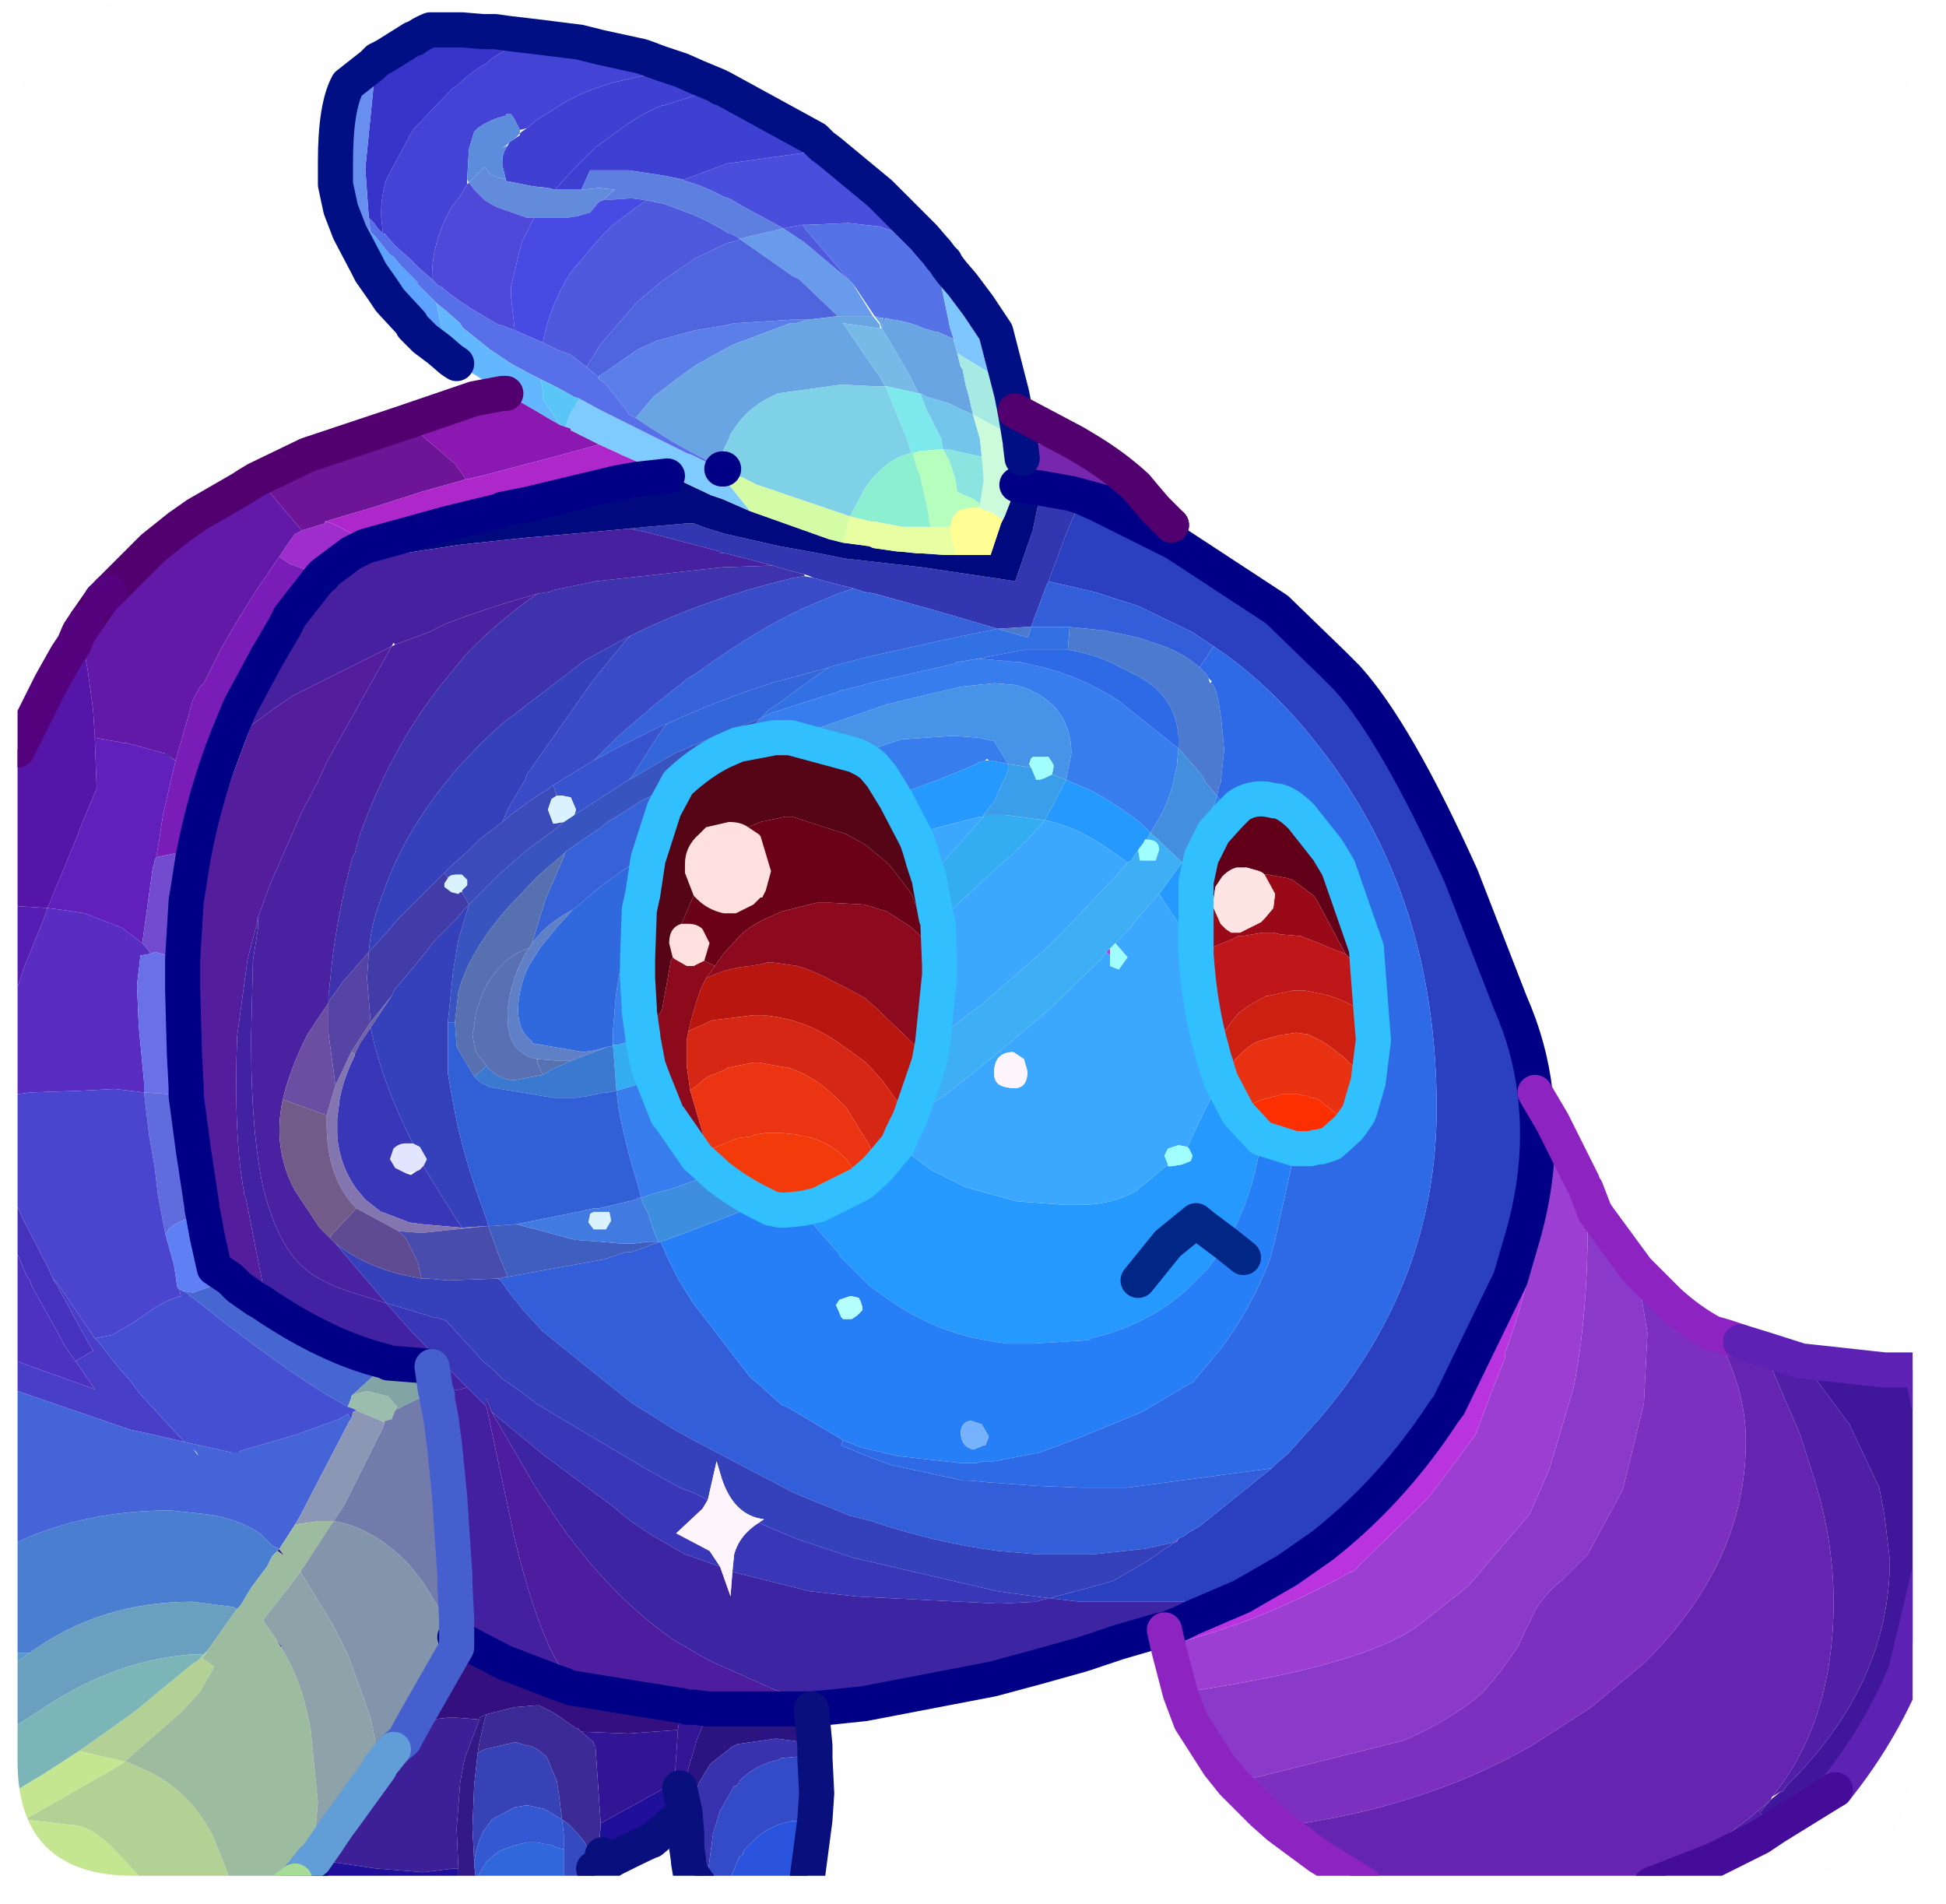 <?xml version="1.0" encoding="UTF-8" standalone="no"?>
<svg xmlns:ffdec="https://www.free-decompiler.com/flash" xmlns:xlink="http://www.w3.org/1999/xlink" ffdec:objectType="frame" height="54.2px" width="55.4px" xmlns="http://www.w3.org/2000/svg">
  <g transform="matrix(1.0, 0.0, 0.0, 1.0, 0.5, 0.0)">
    <clipPath id="clipPath0" transform="matrix(1.0, 0.0, 0.0, 1.0, 0.0, 0.0)">
      <path d="M50.5 0.0 Q53.95 0.0 53.95 3.3 L53.95 50.15 Q53.95 53.4 50.5 53.4 L3.3 53.4 Q0.0 53.4 0.0 50.15 L0.0 3.3 Q0.0 0.0 3.3 0.0 L50.5 0.0" fill="#000000" fill-rule="evenodd" stroke="none"/>
    </clipPath>
    <g clip-path="url(#clipPath0)">
      <use ffdec:characterId="2" height="53.85" transform="matrix(1.0, 0.0, 0.0, 1.0, -0.5, 0.35)" width="55.4" xlink:href="#shape1"/>
    </g>
    <use ffdec:characterId="3" height="53.4" transform="matrix(1.0, 0.0, 0.0, 1.0, 0.0, 0.0)" width="53.95" xlink:href="#shape2"/>
  </g>
  <defs>
    <g id="shape1" transform="matrix(1.0, 0.0, 0.0, 1.0, 0.5, -0.35)">
      <path d="M11.3 49.0 L12.5 46.9 12.5 46.75 12.45 46.6 12.35 46.5 12.5 46.5 12.65 46.5 12.65 46.7 13.9 47.35 14.05 47.4 15.35 47.9 15.5 47.95 15.75 48.05 18.85 48.55 18.9 48.55 18.8 49.25 17.4 49.35 16.05 49.3 15.95 49.2 15.9 49.2 15.4 48.85 15.25 48.75 14.85 48.55 14.75 48.55 14.15 48.6 13.35 48.8 13.15 48.9 13.15 48.95 12.5 48.9 12.25 48.9 11.3 49.0 M7.35 46.65 L7.5 46.85 7.5 46.9 7.35 46.65 M8.45 52.95 L8.8 52.45 8.9 52.3 8.9 52.75 8.9 53.0 8.45 52.95 M7.4 44.15 L7.45 44.1 7.6 44.3 7.4 44.15 M12.45 46.6 L12.5 46.65 12.45 46.6 M12.5 46.65 L12.5 46.5 12.5 46.65 12.6 46.7 12.65 46.7 12.6 46.7 12.5 46.65 12.5 46.75 12.5 46.65" fill="#340f81" fill-rule="evenodd" stroke="none"/>
      <path d="M10.3 50.3 L10.7 49.8 11.0 49.55 11.3 49.0 12.25 48.9 12.5 48.9 13.15 48.95 12.75 50.0 12.7 50.2 12.6 50.75 12.5 52.05 12.55 53.2 12.35 53.2 11.55 53.3 10.3 53.2 10.25 53.2 8.9 53.0 8.9 52.75 8.9 52.3 9.1 52.0 9.25 51.8 10.3 50.35 10.3 50.3" fill="#3d1f99" fill-rule="evenodd" stroke="none"/>
      <path d="M19.0 51.6 L18.05 52.4 Q18.0 52.4 17.0 52.9 L16.65 53.1 16.65 52.8 16.65 53.1 16.4 53.2 16.4 53.0 16.25 52.65 16.55 52.5 16.6 52.0 16.6 51.9 16.7 51.85 18.7 50.75 18.7 50.8 18.9 50.85 18.85 50.9 19.0 51.6 M12.55 53.7 L8.45 53.7 8.1 53.45 8.05 53.4 8.4 52.95 8.45 52.95 8.9 53.0 10.25 53.2 10.3 53.2 11.55 53.3 12.35 53.2 12.55 53.2 12.55 53.7" fill="#200f9b" fill-rule="evenodd" stroke="none"/>
      <path d="M16.05 49.3 L17.4 49.35 18.8 49.25 18.7 50.75 16.7 51.85 16.6 51.9 16.45 49.7 16.4 49.65 16.4 49.6 16.05 49.3" fill="#321595" fill-rule="evenodd" stroke="none"/>
      <path d="M22.6 48.65 L22.7 49.7 22.6 49.65 22.4 49.6 21.65 49.5 21.55 49.5 20.85 49.6 20.5 49.65 20.3 49.75 20.25 49.8 19.8 50.15 19.7 50.25 19.4 50.75 19.15 51.45 19.05 52.2 19.0 51.6 18.85 50.9 18.9 50.85 19.05 50.5 19.35 49.5 19.5 49.15 19.65 48.65 21.4 48.65 21.55 48.65 21.8 48.65 22.6 48.65" fill="#2a1483" fill-rule="evenodd" stroke="none"/>
      <path d="M18.8 49.25 L18.9 48.55 19.05 48.6 19.25 48.6 19.65 48.65 19.5 49.15 19.35 49.5 19.05 50.5 18.9 50.85 18.7 50.8 18.7 50.75 18.8 49.25" fill="#341597" fill-rule="evenodd" stroke="none"/>
      <path d="M19.6 53.7 L19.45 53.7 19.4 53.65 19.1 52.95 19.05 52.6 19.05 52.2 19.15 51.45 19.4 50.75 19.7 50.25 19.8 50.15 20.25 49.8 20.3 49.75 20.5 49.65 20.85 49.6 21.55 49.5 21.65 49.5 22.4 49.6 22.3 50.0 21.75 50.05 21.65 50.1 Q21.0 50.25 20.55 50.7 L20.55 50.75 20.45 50.85 20.4 50.85 20.0 51.55 19.8 52.2 19.6 53.7" fill="#3832b0" fill-rule="evenodd" stroke="none"/>
      <path d="M22.7 50.05 L22.75 51.05 22.7 51.8 22.6 51.8 22.0 51.85 21.8 51.9 Q21.3 52.05 20.95 52.4 L20.7 52.65 20.65 52.75 20.65 52.8 20.55 52.85 20.2 53.7 19.6 53.7 19.8 52.2 20.0 51.55 20.4 50.85 20.45 50.85 20.55 50.75 20.55 50.7 Q21.0 50.25 21.65 50.1 L21.75 50.05 22.3 50.0 22.7 50.05" fill="#334bc7" fill-rule="evenodd" stroke="none"/>
      <path d="M22.7 51.8 L22.45 53.7 20.2 53.7 20.55 52.85 20.65 52.8 20.65 52.75 20.7 52.65 20.95 52.4 Q21.3 52.05 21.8 51.9 L22.0 51.85 22.6 51.8 22.7 51.8" fill="#2a54de" fill-rule="evenodd" stroke="none"/>
      <path d="M45.0 34.65 L46.1 36.15 46.15 36.45 46.4 37.95 46.3 39.95 45.7 42.4 44.7 44.25 43.95 45.0 Q43.5 45.35 43.2 45.85 L42.7 46.9 42.2 47.6 41.7 48.2 Q40.75 49.0 39.45 49.55 L34.85 50.7 34.6 50.75 34.2 50.25 33.4 49.0 33.1 48.2 34.0 48.05 Q38.35 47.35 39.85 46.3 L41.3 45.15 43.05 43.1 43.6 41.85 44.3 39.5 Q44.7 37.45 44.7 34.85 L45.0 34.65" fill="#8c39c9" fill-rule="evenodd" stroke="none"/>
      <path d="M43.7 31.95 L44.55 33.65 44.65 33.85 44.7 34.85 Q44.7 37.45 44.3 39.5 L43.6 41.85 43.05 43.1 41.3 45.15 39.85 46.3 Q38.35 47.35 34.0 48.05 L33.1 48.2 32.8 47.05 32.75 46.85 33.6 46.6 Q35.7 46.0 37.95 44.75 L38.0 44.75 39.95 42.85 40.15 42.65 40.5 42.2 41.5 40.85 42.05 39.4 42.35 38.65 42.35 38.5 Q43.45 35.5 43.7 31.95" fill="#9c3ed2" fill-rule="evenodd" stroke="none"/>
      <path d="M46.1 36.15 L47.0 37.05 Q47.6 37.6 48.25 37.95 L48.65 38.6 Q49.2 39.8 49.2 41.0 L49.2 41.05 Q49.2 44.5 46.3 47.35 L44.8 48.6 43.1 49.7 Q39.95 51.5 35.9 52.0 L35.45 51.6 34.6 50.75 34.85 50.7 39.45 49.55 Q40.75 49.0 41.7 48.2 L42.2 47.6 42.7 46.9 43.2 45.85 Q43.5 45.35 43.95 45.0 L44.7 44.25 45.7 42.4 46.3 39.95 46.4 37.95 46.15 36.45 46.1 36.15" fill="#7d2fc0" fill-rule="evenodd" stroke="none"/>
      <path d="M33.05 43.8 L33.0 43.9 32.95 43.9 33.05 43.8 M34.85 45.45 L36.15 44.7 37.15 44.0 Q39.0 42.55 40.4 40.5 L40.6 40.2 40.75 40.0 42.5 36.4 42.85 35.2 Q43.45 33.1 43.2 31.1 L43.7 31.95 Q43.45 35.5 42.35 38.5 L42.35 38.65 42.05 39.4 41.5 40.85 40.5 42.2 40.15 42.65 39.95 42.85 38.0 44.75 37.95 44.75 Q35.7 46.0 33.6 46.6 L32.75 46.85 32.65 46.4 33.15 46.2 33.45 46.05 34.85 45.45 M31.1 27.2 L31.0 27.1 31.1 27.0 31.1 27.2" fill="#ba34e0" fill-rule="evenodd" stroke="none"/>
      <path d="M48.25 37.95 L48.6 38.05 49.05 38.2 49.7 38.4 50.75 40.85 51.1 41.95 Q51.7 43.8 51.7 45.6 51.7 49.0 49.95 51.15 L49.9 51.25 49.25 51.8 48.1 52.65 46.5 53.65 46.4 53.7 38.4 53.7 38.35 53.65 37.05 52.85 35.9 52.0 Q39.95 51.5 43.1 49.7 L44.8 48.6 46.3 47.35 Q49.2 44.5 49.2 41.05 L49.2 41.0 Q49.2 39.8 48.65 38.6 L48.25 37.95" fill="#6525b1" fill-rule="evenodd" stroke="none"/>
      <path d="M49.7 38.4 L50.8 38.75 50.85 38.75 51.0 39.0 52.15 40.55 53.0 42.35 53.15 43.15 53.3 44.4 Q53.3 47.95 50.35 50.85 L50.25 51.0 50.2 51.0 49.95 51.15 Q51.7 49.0 51.7 45.6 51.7 43.8 51.1 41.95 L50.75 40.85 49.7 38.4 M50.05 52.0 L49.6 52.3 48.3 52.95 48.1 52.65 49.25 51.8 49.9 51.25 49.6 51.6 50.05 52.0" fill="#511fa6" fill-rule="evenodd" stroke="none"/>
      <path d="M50.85 38.75 L53.15 39.0 54.2 39.0 54.4 39.95 54.4 44.85 54.3 45.3 53.75 47.6 Q53.0 49.4 51.75 50.95 L50.05 52.0 49.6 51.6 49.9 51.25 49.95 51.2 50.2 51.0 50.25 51.0 50.35 50.85 Q53.3 47.95 53.3 44.4 L53.15 43.15 53.0 42.35 52.15 40.55 51.0 39.0 50.85 38.75" fill="#40179b" fill-rule="evenodd" stroke="none"/>
      <path d="M30.3 14.15 L30.75 14.35 32.95 15.45 35.85 17.35 37.45 18.9 37.85 19.3 Q39.25 20.85 41.1 24.95 L42.5 28.55 Q43.05 29.8 43.2 31.1 43.45 33.1 42.85 35.2 L42.5 36.4 40.75 40.0 40.6 40.2 40.4 40.5 Q39.0 42.55 37.15 44.0 L36.15 44.7 34.85 45.45 33.5 45.6 33.2 45.6 32.45 45.6 32.1 45.6 31.15 45.6 30.45 45.6 30.25 45.6 29.4 45.5 29.55 45.45 30.5 45.2 31.2 45.0 32.15 44.45 32.95 43.9 33.0 43.9 33.05 43.8 Q33.2 43.75 33.3 43.65 L33.65 43.45 35.7 41.8 35.85 41.65 36.15 41.4 37.05 40.4 Q40.4 36.5 40.4 31.55 40.4 28.6 39.6 26.05 38.75 23.4 37.05 21.25 35.7 19.5 34.05 18.4 L33.45 18.0 31.9 17.25 30.65 16.85 29.35 16.55 29.85 15.2 30.15 14.5 30.3 14.15" fill="#2b3fc2" fill-rule="evenodd" stroke="none"/>
      <path d="M30.3 14.15 L30.15 14.5 29.85 15.2 29.35 16.55 29.3 16.65 28.85 17.85 28.7 17.85 27.9 17.9 26.2 17.4 24.4 16.9 24.1 16.85 23.8 16.75 23.2 16.6 22.65 16.45 22.55 16.4 22.4 16.35 22.0 16.25 21.5 16.1 20.15 15.75 20.0 15.75 20.0 15.7 17.9 15.15 17.4 15.05 17.9 15.0 19.05 14.9 19.25 14.9 19.65 15.05 20.15 15.2 21.7 15.55 22.8 15.75 23.55 15.9 25.75 16.15 28.1 16.5 28.4 16.55 28.9 15.1 29.15 13.9 30.0 14.05 30.3 14.15" fill="#3236b1" fill-rule="evenodd" stroke="none"/>
      <path d="M27.9 17.9 L28.7 17.85 28.85 17.85 28.8 18.05 28.75 18.15 27.9 17.9 M29.9 18.5 L29.95 17.85 30.95 17.95 31.9 18.15 32.35 18.3 Q33.15 18.55 33.65 19.0 L33.85 19.2 33.9 19.3 33.95 19.45 Q34.2 19.4 34.35 21.35 L34.25 22.3 34.2 22.4 34.15 22.65 33.8 22.25 33.75 22.1 33.7 22.05 33.05 21.3 33.05 20.95 Q32.95 19.8 31.9 19.25 L31.1 18.85 Q30.55 18.6 29.9 18.5" fill="#4c7acf" fill-rule="evenodd" stroke="none"/>
      <path d="M29.35 16.55 L30.65 16.85 31.9 17.25 33.45 18.0 34.05 18.4 33.65 19.0 Q33.15 18.55 32.35 18.3 L31.9 18.15 30.95 17.95 29.95 17.85 29.05 17.85 28.85 17.85 29.3 16.65 29.35 16.55 M35.7 41.8 L33.65 43.45 33.3 43.65 Q33.2 43.75 33.05 43.8 L32.95 43.9 32.05 44.1 32.0 44.1 30.6 44.25 30.25 44.25 29.05 44.25 27.9 44.15 Q26.05 43.9 24.3 43.3 L23.7 43.15 22.1 42.5 19.15 40.95 18.7 40.7 17.5 39.95 14.95 37.9 14.4 37.3 14.0 36.8 13.75 36.45 13.65 36.4 13.7 36.4 13.9 36.35 13.95 36.35 16.7 35.85 17.3 35.65 17.45 35.65 17.9 35.5 18.0 35.45 18.3 35.35 18.55 35.9 18.8 36.4 19.2 37.05 20.85 39.2 21.15 39.45 21.75 40.0 21.9 40.05 23.5 41.0 23.45 41.15 24.05 41.4 24.85 41.7 25.3 41.8 26.7 42.1 26.9 42.15 27.1 42.15 27.65 42.2 29.0 42.3 30.25 42.35 31.6 42.35 35.7 41.8" fill="#325edb" fill-rule="evenodd" stroke="none"/>
      <path d="M27.9 17.9 L28.75 18.15 28.8 18.05 28.85 17.85 29.05 17.85 29.95 17.85 29.9 18.5 29.45 18.5 29.0 18.5 28.65 18.5 27.35 18.75 26.75 18.85 26.65 18.9 26.45 18.95 24.45 19.4 23.5 19.65 23.45 19.65 23.35 19.7 22.85 19.85 21.45 20.3 21.15 20.45 21.4 20.2 21.7 20.0 22.65 19.3 23.1 19.0 23.25 18.95 24.2 18.7 26.45 18.2 27.9 17.9" fill="#3271e5" fill-rule="evenodd" stroke="none"/>
      <path d="M28.05 14.8 L28.1 14.7 28.45 13.8 29.15 13.9 28.9 15.1 28.4 16.55 28.1 16.5 25.75 16.15 23.55 15.9 22.8 15.75 21.7 15.55 20.15 15.2 19.65 15.05 19.25 14.9 19.05 14.9 17.9 15.0 17.4 15.05 15.75 15.2 14.55 15.3 12.65 15.5 11.0 15.75 10.5 15.85 8.9 16.2 9.5 15.75 9.8 15.6 9.9 15.55 12.25 14.9 13.7 14.55 13.8 14.5 14.55 14.35 15.8 14.05 17.05 13.75 17.6 13.65 18.5 13.55 18.9 13.7 19.75 14.1 19.9 14.15 20.05 14.2 20.85 14.55 23.1 15.35 23.5 15.45 24.25 15.55 24.35 15.6 25.05 15.7 25.1 15.7 25.6 15.75 25.7 15.75 26.4 15.8 26.7 15.8 27.65 15.8 27.7 15.8 28.0 14.9 28.05 14.8 M5.0 24.4 Q5.4 22.3 6.2 20.45 L6.3 20.2 6.4 20.0 7.1 18.7 7.6 17.85 7.75 17.55 8.65 16.4 8.7 16.4 8.55 16.55 7.3 18.95 7.05 19.55 6.65 20.65 5.85 22.8 5.5 23.85 5.2 25.0 Q4.9 26.45 4.9 28.0 L5.0 30.9 5.0 31.15 4.95 31.6 4.95 31.65 4.9 31.7 4.9 31.75 4.9 31.9 4.9 31.95 4.8 31.2 4.35 31.15 4.45 31.0 4.8 30.95 4.75 30.0 4.7 28.15 4.7 27.3 4.8 25.65 4.85 25.35 5.0 24.4 M4.5 21.65 L4.2 21.5 4.2 21.45 4.5 21.65 M4.8 30.95 L4.8 31.2 4.8 30.95 M12.35 46.5 L12.25 46.2 12.5 46.1 12.45 45.1 12.45 44.85 12.3 42.6 12.15 41.1 12.05 40.35 11.95 39.85 12.1 40.1 Q12.75 41.65 12.75 44.65 L12.65 46.5 12.5 46.5 12.35 46.5 M12.5 46.1 L12.5 46.5 12.5 46.1" fill="#000a80" fill-rule="evenodd" stroke="none"/>
      <path d="M23.8 16.75 L24.1 16.85 24.4 16.9 26.2 17.4 27.9 17.9 26.45 18.2 24.2 18.7 23.25 18.95 23.1 19.0 21.45 19.45 Q19.9 19.95 18.5 20.6 L18.35 20.65 17.15 21.25 16.4 21.65 17.05 21.0 18.15 20.05 19.1 19.3 19.35 19.15 Q21.0 17.95 22.4 17.3 L23.35 16.9 23.8 16.75" fill="#3662db" fill-rule="evenodd" stroke="none"/>
      <path d="M21.5 16.1 L22.0 16.25 22.4 16.35 22.4 16.4 22.1 16.45 Q19.55 17.05 17.45 18.1 L17.25 18.2 16.15 18.8 13.8 20.6 13.2 21.15 12.5 21.9 Q11.05 23.6 10.45 25.3 L10.25 25.85 Q10.05 26.45 10.0 27.1 L9.3 27.9 8.9 28.45 8.85 28.55 8.85 28.35 8.9 27.9 Q9.05 26.2 9.55 24.35 L9.6 24.3 9.75 23.75 Q10.7 21.1 12.3 19.2 L12.75 18.65 Q13.65 17.7 14.8 16.9 L15.15 16.85 15.25 16.8 16.45 16.55 20.05 16.15 21.5 16.1" fill="#3e32ae" fill-rule="evenodd" stroke="none"/>
      <path d="M22.65 16.45 L23.2 16.6 23.8 16.75 23.35 16.9 22.4 17.3 Q21.0 17.95 19.35 19.15 L19.1 19.3 18.15 20.05 17.05 21.0 16.4 21.65 16.15 21.8 15.25 22.35 15.05 22.5 14.8 22.65 14.1 23.15 13.8 23.4 14.0 22.95 14.45 22.2 14.5 22.05 16.4 19.35 17.3 18.25 17.45 18.1 Q19.55 17.05 22.1 16.45 L22.4 16.4 22.65 16.45" fill="#394bc7" fill-rule="evenodd" stroke="none"/>
      <path d="M21.15 20.45 L21.45 20.3 22.85 19.85 23.35 19.7 23.45 19.65 23.5 19.65 24.45 19.4 26.45 18.95 26.65 18.9 26.75 18.85 27.35 18.75 28.5 18.85 28.55 18.85 29.2 19.0 Q30.35 19.3 31.35 19.95 L32.85 21.15 33.05 21.3 33.0 21.85 32.95 22.05 Q32.8 22.9 32.25 23.7 L32.05 23.5 32.0 23.45 Q31.3 22.9 30.55 22.5 L29.85 22.2 30.0 21.45 Q30.0 20.6 29.45 20.05 29.0 19.65 28.4 19.5 L27.8 19.45 26.85 19.55 24.75 20.05 23.6 20.45 22.3 20.9 22.0 21.0 21.55 21.0 20.5 21.2 20.05 21.4 20.35 21.15 20.4 21.1 20.5 21.1 21.15 20.45 M23.85 21.5 L23.95 21.45 24.7 21.2 25.15 21.05 26.6 20.95 26.65 20.95 27.35 21.0 27.8 21.1 28.2 21.75 27.7 21.65 27.65 21.65 27.6 21.6 27.55 21.65 27.4 21.7 27.35 21.7 27.3 21.75 26.95 21.9 26.2 22.2 25.65 22.4 Q25.35 22.5 25.0 22.75 L24.6 22.1 24.35 21.8 24.15 21.65 23.85 21.5 M17.8 25.45 L17.7 25.9 17.65 27.3 17.65 27.4 17.65 27.85 17.7 28.7 17.7 28.8 17.8 29.5 17.25 29.7 17.05 29.75 16.95 29.75 16.95 29.35 17.0 28.75 Q17.1 27.25 17.8 25.45 M17.05 31.05 L17.55 30.9 18.1 30.75 18.5 31.75 18.55 31.8 19.35 32.95 19.85 33.4 18.6 33.85 18.2 33.95 17.75 34.1 17.65 33.7 Q17.3 32.6 17.1 31.5 L17.05 31.05" fill="#377def" fill-rule="evenodd" stroke="none"/>
      <path d="M28.2 21.75 L27.8 21.1 27.35 21.0 26.65 20.95 26.6 20.95 25.15 21.05 24.7 21.2 23.95 21.45 23.85 21.5 22.0 21.0 22.3 20.9 23.6 20.45 24.75 20.05 26.85 19.55 27.8 19.45 28.4 19.5 Q29.0 19.65 29.45 20.05 30.0 20.6 30.0 21.45 L29.85 22.2 29.45 22.05 29.5 21.8 29.45 21.7 29.35 21.55 28.9 21.55 28.85 21.6 28.8 21.75 28.85 21.85 28.2 21.75" fill="#4694e9" fill-rule="evenodd" stroke="none"/>
      <path d="M23.1 19.0 L22.65 19.3 21.7 20.0 21.4 20.2 21.15 20.45 19.65 21.05 18.7 21.45 17.5 22.15 17.4 22.2 17.5 22.1 18.1 21.15 18.4 20.7 18.5 20.6 Q19.9 19.95 21.45 19.45 L23.1 19.0" fill="#3366d9" fill-rule="evenodd" stroke="none"/>
      <path d="M21.15 20.45 L20.5 21.1 20.4 21.1 20.35 21.15 20.05 21.4 Q19.45 21.7 18.85 22.25 L18.8 22.3 17.75 22.8 17.45 23.0 16.8 23.4 16.55 23.6 16.1 23.9 15.6 24.25 15.5 24.35 14.8 24.95 13.95 25.85 Q12.85 27.1 12.55 28.25 L12.45 29.1 12.25 29.1 12.4 27.65 12.55 26.75 12.85 25.75 13.7 24.9 14.5 24.2 15.25 23.65 15.55 23.4 15.7 23.3 15.85 23.2 17.4 22.2 17.5 22.15 18.7 21.45 19.65 21.05 21.15 20.45" fill="#3854bf" fill-rule="evenodd" stroke="none"/>
      <path d="M25.0 22.75 Q25.35 22.5 25.65 22.4 L26.2 22.2 26.95 21.9 27.3 21.75 27.35 21.7 27.4 21.7 27.55 21.65 27.65 21.65 27.7 21.65 28.2 21.75 28.2 21.95 27.85 22.7 27.85 22.75 27.5 23.2 27.5 23.25 27.4 23.25 26.05 23.6 25.6 23.9 25.0 22.75 M29.25 23.35 L29.35 23.15 29.85 22.2 30.55 22.5 Q31.3 22.9 32.0 23.45 L32.05 23.5 32.25 23.7 32.15 23.9 32.1 23.9 32.05 24.0 31.9 24.2 31.7 24.5 31.6 24.55 31.1 24.2 Q30.2 23.55 29.25 23.35 M33.55 25.1 L33.55 25.55 33.55 25.75 33.55 26.55 33.55 27.05 32.5 25.45 33.15 24.55 33.55 25.1 M24.4 33.35 L24.5 33.25 25.05 32.6 26.0 33.3 27.0 33.8 28.45 34.2 29.85 34.3 30.15 34.3 30.25 34.3 Q31.15 34.3 31.85 33.9 L32.75 33.15 32.75 33.2 32.85 33.2 33.15 33.15 33.4 33.05 33.45 32.9 33.35 32.7 33.3 32.65 33.35 32.55 34.0 31.2 34.1 30.25 34.25 30.75 34.75 31.7 35.4 32.4 Q35.25 33.7 34.7 34.85 L34.4 35.4 33.8 34.95 33.55 34.75 32.75 35.4 31.9 36.45 32.75 35.4 33.55 34.75 33.8 34.95 34.4 35.4 33.9 36.1 33.65 36.35 33.25 36.75 Q32.1 37.75 30.55 38.1 L30.5 38.15 28.9 38.25 28.8 38.25 28.15 38.25 27.55 38.15 Q26.1 37.9 24.8 37.0 L24.25 36.6 24.1 36.45 23.9 36.25 23.8 36.15 23.4 35.75 23.35 35.65 22.6 34.8 22.35 34.4 22.8 34.3 23.0 34.2 24.0 33.7 24.4 33.35" fill="#269aff" fill-rule="evenodd" stroke="none"/>
      <path d="M34.05 18.4 Q35.7 19.5 37.05 21.25 38.75 23.4 39.6 26.05 40.4 28.6 40.4 31.55 40.4 36.5 37.05 40.4 L36.15 41.4 35.85 41.65 35.7 41.8 31.6 42.35 30.25 42.35 29.0 42.3 27.65 42.2 27.1 42.15 26.9 42.15 26.7 42.1 25.3 41.8 24.85 41.7 24.05 41.4 23.45 41.15 23.5 41.0 24.0 41.2 25.05 41.45 26.85 41.65 26.9 41.65 27.2 41.65 27.3 41.65 27.5 41.6 27.8 41.6 28.05 41.55 29.1 41.35 30.3 40.9 32.0 40.2 33.45 39.35 33.5 39.3 33.75 39.0 Q35.0 37.6 35.65 35.85 L35.8 35.3 36.3 33.05 36.35 32.7 36.5 32.7 36.8 32.7 37.0 32.65 37.1 32.65 37.4 32.55 37.9 32.1 38.15 31.75 38.2 31.65 38.45 30.8 38.6 29.6 38.55 29.0 38.45 27.7 38.4 27.0 37.6 24.7 37.3 24.2 36.55 23.25 Q36.15 22.85 35.85 22.8 L35.8 22.8 35.55 22.75 Q35.1 22.7 34.75 22.95 L34.5 23.2 34.3 22.9 34.15 22.65 34.2 22.4 34.25 22.3 34.35 21.35 Q34.2 19.4 33.95 19.45 L34.0 19.4 33.9 19.3 33.85 19.2 33.65 19.0 34.05 18.4 M27.35 18.75 L28.65 18.5 29.0 18.5 29.45 18.5 29.9 18.5 Q30.55 18.6 31.1 18.85 L31.9 19.25 Q32.95 19.8 33.05 20.95 L33.05 21.3 32.85 21.15 31.35 19.95 Q30.35 19.3 29.2 19.0 L28.55 18.85 28.5 18.85 27.35 18.75" fill="#2e6ae6" fill-rule="evenodd" stroke="none"/>
      <path d="M26.25 27.5 L26.2 26.25 26.75 25.75 28.05 24.55 28.3 24.35 28.45 24.2 28.75 23.9 29.25 23.35 Q30.2 23.55 31.1 24.2 L31.6 24.55 31.35 24.85 30.45 25.8 29.45 26.85 29.0 27.25 28.3 27.85 27.45 28.6 27.1 28.85 26.15 29.6 26.05 29.7 26.25 27.75 26.25 27.55 26.25 27.5 M25.95 25.0 L25.9 24.85 25.8 24.55 25.7 24.2 25.6 23.9 26.05 23.6 27.4 23.25 27.5 23.25 26.35 24.55 25.95 25.0 M25.05 32.6 L25.2 32.25 25.4 31.85 25.7 31.65 26.5 31.1 27.75 30.1 29.3 28.8 30.9 27.25 31.0 27.1 31.1 27.2 31.1 27.3 31.1 27.5 31.35 27.6 31.6 27.25 31.25 26.85 31.7 26.4 31.75 26.3 32.4 25.55 32.5 25.45 33.55 27.05 33.55 27.15 Q33.65 28.7 34.0 29.9 L34.05 30.1 34.1 30.25 34.0 31.2 33.35 32.55 33.3 32.65 33.05 32.6 32.75 32.7 32.65 32.9 32.75 33.15 31.85 33.9 Q31.15 34.3 30.25 34.3 L30.15 34.3 29.85 34.3 28.45 34.2 27.0 33.8 26.0 33.3 25.05 32.6 M28.35 29.95 Q27.8 29.95 27.8 30.55 27.8 30.9 28.15 30.95 28.75 31.1 28.75 30.5 L28.65 30.15 28.35 29.95" fill="#3ba8ff" fill-rule="evenodd" stroke="none"/>
      <path d="M27.5 23.2 L28.0 23.2 28.1 23.2 29.25 23.35 28.75 23.9 28.45 24.2 28.3 24.35 28.05 24.55 26.75 25.75 26.2 26.25 26.15 26.1 25.95 25.0 26.35 24.55 27.5 23.25 27.5 23.2 M17.8 29.5 L17.8 29.55 17.95 30.35 18.1 30.75 17.55 30.9 17.05 31.05 16.95 29.75 17.05 29.75 17.25 29.7 17.8 29.5" fill="#34adf2" fill-rule="evenodd" stroke="none"/>
      <path d="M28.85 21.85 L28.8 21.75 28.85 21.6 28.9 21.55 29.35 21.55 29.45 21.7 29.5 21.8 29.45 22.05 29.35 22.1 29.25 22.15 29.1 22.2 29.0 22.2 28.85 21.85 M31.9 24.2 L32.05 24.0 32.1 23.9 32.15 23.9 Q32.5 23.9 32.5 24.2 L32.4 24.5 32.25 24.5 32.2 24.5 31.95 24.5 31.9 24.2 M31.25 26.85 L31.6 27.25 31.35 27.6 31.1 27.5 31.1 27.3 31.1 27.2 31.1 27.0 31.25 26.85 M33.3 32.65 L33.35 32.7 33.45 32.9 33.4 33.05 33.15 33.15 32.85 33.2 32.75 33.2 32.75 33.15 32.65 32.9 32.75 32.7 33.05 32.6 33.3 32.65" fill="#a1ffff" fill-rule="evenodd" stroke="none"/>
      <path d="M28.2 21.75 L28.85 21.85 29.0 22.2 29.1 22.2 29.25 22.15 29.35 22.1 29.45 22.05 29.85 22.2 29.35 23.15 29.25 23.35 28.1 23.2 28.0 23.2 27.5 23.2 27.85 22.75 27.85 22.7 28.2 21.95 28.2 21.75" fill="#3b9feb" fill-rule="evenodd" stroke="none"/>
      <path d="M31.9 24.2 L31.95 24.5 32.2 24.5 32.25 24.5 32.4 24.5 32.5 24.2 Q32.5 23.9 32.15 23.9 L32.25 23.7 33.15 24.55 32.5 25.45 32.4 25.55 31.75 26.3 31.7 26.4 31.25 26.85 31.1 27.0 31.0 27.1 30.9 27.25 29.3 28.8 27.75 30.1 26.5 31.1 25.7 31.65 25.4 31.85 25.95 30.25 26.05 29.7 26.15 29.6 27.1 28.85 27.45 28.6 28.3 27.85 29.0 27.25 29.45 26.85 30.45 25.8 31.35 24.85 31.6 24.55 31.7 24.5 31.9 24.2" fill="#3eb0f6" fill-rule="evenodd" stroke="none"/>
      <path d="M34.15 22.65 L34.3 22.9 34.5 23.2 34.05 23.7 33.7 24.4 33.55 25.1 33.15 24.55 34.05 22.95 34.15 22.65 M36.35 32.7 L36.3 33.05 35.8 35.3 35.65 35.85 Q35.0 37.6 33.75 39.0 L33.5 39.3 33.45 39.35 32.0 40.2 30.3 40.9 29.1 41.35 28.05 41.55 27.8 41.6 27.5 41.6 27.3 41.65 27.2 41.65 26.9 41.65 26.85 41.65 25.05 41.45 24.0 41.2 23.5 41.0 21.9 40.05 21.75 40.0 21.15 39.45 20.85 39.2 19.2 37.05 18.8 36.4 18.55 35.9 18.3 35.35 18.45 35.3 19.0 35.1 20.95 34.35 21.15 34.25 21.45 34.4 21.7 34.45 21.85 34.45 22.35 34.4 22.6 34.8 23.35 35.65 23.4 35.75 23.8 36.15 23.9 36.25 24.1 36.45 24.25 36.6 24.8 37.0 Q26.1 37.9 27.55 38.15 L28.15 38.25 28.8 38.25 28.9 38.25 30.5 38.15 30.55 38.1 Q32.1 37.75 33.25 36.75 L33.65 36.35 33.9 36.1 34.4 35.4 34.7 34.85 Q35.25 33.7 35.4 32.4 L36.35 32.7 M34.4 35.4 L34.9 35.8 34.4 35.4 M23.75 36.9 L23.7 36.9 23.4 37.0 23.3 37.15 23.45 37.5 23.5 37.55 23.6 37.55 23.7 37.55 23.75 37.55 23.9 37.45 23.95 37.4 24.05 37.3 24.05 37.2 24.0 37.05 23.95 36.95 23.75 36.9 M27.45 40.55 L27.15 40.45 Q26.9 40.45 26.85 40.75 26.85 41.15 27.15 41.25 L27.25 41.25 27.5 41.15 27.55 41.15 27.65 40.9 27.45 40.55" fill="#2780f8" fill-rule="evenodd" stroke="none"/>
      <path d="M32.25 23.7 Q32.8 22.9 32.95 22.05 L33.0 21.85 33.05 21.3 33.7 22.05 33.75 22.1 33.8 22.25 34.15 22.65 34.05 22.95 33.15 24.55 32.25 23.7" fill="#4490de" fill-rule="evenodd" stroke="none"/>
      <path d="M17.4 15.05 L17.9 15.15 20.0 15.7 20.0 15.75 20.15 15.75 21.5 16.1 20.05 16.15 16.45 16.55 15.25 16.8 15.15 16.85 14.8 16.9 Q13.55 17.25 12.2 17.75 L11.7 18.0 10.75 18.35 10.7 18.3 10.65 18.4 7.85 19.8 7.4 20.1 6.65 20.65 7.05 19.55 7.3 18.95 8.55 16.55 8.7 16.4 8.7 16.35 8.9 16.2 10.5 15.85 11.0 15.75 12.65 15.5 14.55 15.3 15.75 15.2 17.4 15.05" fill="#4720a1" fill-rule="evenodd" stroke="none"/>
      <path d="M6.65 20.65 L7.4 20.1 7.85 19.8 10.65 18.4 8.8 21.7 8.55 22.25 8.1 23.1 7.2 25.15 6.85 26.1 6.8 26.35 6.55 27.3 6.25 29.5 Q6.15 32.4 6.45 33.95 L6.45 34.0 6.5 34.1 6.75 35.4 7.0 36.65 6.8 37.0 6.3 36.65 6.05 36.4 5.6 36.1 5.4 35.2 5.3 34.65 5.25 34.4 5.25 34.35 5.0 32.7 4.9 31.95 4.9 31.9 4.9 31.75 4.9 31.7 4.95 31.65 5.0 31.15 5.0 30.9 4.9 28.0 Q4.9 26.45 5.2 25.0 L5.5 23.85 5.85 22.8 6.65 20.65" fill="#541d9f" fill-rule="evenodd" stroke="none"/>
      <path d="M10.75 18.35 L11.7 18.0 12.2 17.75 Q13.55 17.25 14.8 16.9 13.65 17.7 12.75 18.65 L12.3 19.2 Q10.7 21.1 9.75 23.75 L9.6 24.3 9.55 24.35 Q9.05 26.2 8.9 27.9 L8.85 28.35 8.85 28.55 8.25 29.45 Q7.75 30.45 7.55 31.3 7.25 32.7 7.9 33.9 L8.6 34.95 8.9 35.25 9.05 35.4 10.5 37.1 9.7 36.85 Q8.65 36.55 8.1 36.05 7.4 35.4 7.0 33.85 6.65 32.25 6.65 29.7 L6.65 29.5 6.7 27.35 6.85 26.4 6.85 26.1 7.2 25.15 8.1 23.1 8.55 22.25 8.8 21.7 10.65 18.4 10.75 18.35" fill="#4a21a1" fill-rule="evenodd" stroke="none"/>
      <path d="M32.95 43.9 L32.15 44.45 31.2 45.0 30.5 45.2 29.55 45.45 29.4 45.5 29.0 45.45 28.25 45.35 27.9 45.3 23.8 44.35 22.15 43.8 21.1 43.35 21.25 43.25 Q20.4 43.15 20.05 42.1 L19.9 41.6 19.65 42.7 19.25 42.5 18.85 42.35 17.95 41.85 14.75 39.95 14.7 39.9 14.3 39.6 13.8 39.25 13.7 39.15 13.6 39.05 13.25 38.75 12.2 37.6 11.9 37.5 11.8 37.5 11.7 37.45 11.5 37.4 11.35 37.35 10.5 37.1 9.05 35.4 Q9.9 36.05 11.0 36.3 L11.5 36.4 11.7 36.4 12.25 36.45 13.65 36.4 13.75 36.45 14.0 36.8 14.4 37.3 14.95 37.9 17.5 39.95 18.7 40.7 19.15 40.95 22.1 42.5 23.7 43.15 24.3 43.3 Q26.05 43.9 27.9 44.15 L29.05 44.25 30.25 44.25 30.6 44.25 32.0 44.1 32.05 44.1 32.95 43.9 M17.45 18.1 L17.3 18.25 16.4 19.35 14.5 22.05 14.45 22.2 14.0 22.95 13.8 23.4 13.15 23.9 12.8 24.25 12.4 24.6 12.15 24.85 10.8 26.2 10.55 26.5 10.0 27.1 Q10.05 26.45 10.25 25.85 L10.45 25.3 Q11.05 23.6 12.5 21.9 L13.2 21.15 13.8 20.6 16.15 18.8 17.25 18.2 17.45 18.1 M12.85 25.75 L12.55 26.75 12.4 27.65 12.25 29.1 12.25 29.85 12.25 30.55 12.4 31.4 Q12.65 32.85 13.35 34.7 L13.4 34.9 12.65 34.95 12.45 34.65 11.55 33.2 11.65 33.0 11.45 32.65 11.25 32.55 Q10.35 30.75 10.05 29.25 L10.65 28.35 10.75 28.15 11.05 27.8 11.3 27.5 11.9 26.75 12.3 26.35 12.55 26.1 12.7 25.9 12.75 25.85 12.85 25.75" fill="#3540bc" fill-rule="evenodd" stroke="none"/>
      <path d="M13.8 23.4 L14.1 23.15 14.8 22.65 15.05 22.5 15.25 22.35 15.35 22.65 15.2 22.75 15.1 23.05 15.25 23.45 15.55 23.4 15.25 23.65 14.5 24.2 13.7 24.9 12.85 25.75 12.65 25.4 12.65 25.35 12.7 25.3 12.8 25.2 12.8 25.15 12.8 25.05 12.65 24.9 12.5 24.9 Q12.3 24.9 12.25 25.0 L12.15 24.85 12.4 24.6 12.8 24.25 13.15 23.9 13.8 23.4" fill="#3b4bba" fill-rule="evenodd" stroke="none"/>
      <path d="M15.25 22.35 L16.15 21.8 16.4 21.65 17.15 21.25 18.35 20.65 18.5 20.6 18.4 20.7 18.1 21.15 17.5 22.1 17.4 22.2 15.85 23.2 15.9 23.05 15.75 22.7 15.5 22.65 15.35 22.65 15.25 22.35" fill="#3753ce" fill-rule="evenodd" stroke="none"/>
      <path d="M15.85 23.2 L15.7 23.3 15.55 23.4 15.25 23.45 15.1 23.05 15.2 22.75 15.35 22.65 15.5 22.65 15.75 22.7 15.9 23.05 15.85 23.2 M12.25 25.0 Q12.3 24.9 12.5 24.9 L12.65 24.9 12.8 25.05 12.8 25.15 12.8 25.2 12.7 25.3 12.65 25.35 12.65 25.4 12.6 25.4 12.55 25.45 12.35 25.4 12.15 25.25 12.15 25.15 12.25 25.0 M16.6 34.5 L16.85 34.5 16.9 34.75 16.75 35.0 16.65 35.0 16.55 35.0 16.45 35.0 16.4 35.0 16.25 34.8 16.3 34.55 16.4 34.5 16.6 34.5" fill="#dbf2ff" fill-rule="evenodd" stroke="none"/>
      <path d="M15.6 24.25 L16.1 23.9 16.55 23.6 16.8 23.4 17.45 23.0 17.75 22.8 18.8 22.3 18.45 22.95 18.4 23.05 18.0 24.3 Q16.8 25.0 16.0 25.75 L15.8 25.9 Q15.05 26.3 14.65 26.85 L14.95 25.85 15.05 25.55 15.55 24.4 15.6 24.25" fill="#3761d7" fill-rule="evenodd" stroke="none"/>
      <path d="M15.8 25.9 L16.0 25.75 Q16.8 25.0 18.0 24.3 L17.95 24.45 17.8 25.45 Q17.1 27.25 17.0 28.75 L16.95 29.35 16.95 29.75 16.9 29.8 16.8 29.8 16.45 29.9 16.1 29.95 14.65 29.7 14.65 29.65 Q14.25 29.35 14.25 28.75 14.25 28.15 14.55 27.5 L14.9 26.95 15.35 26.4 15.8 25.9" fill="#3068df" fill-rule="evenodd" stroke="none"/>
      <path d="M12.45 29.1 L12.55 28.25 Q12.85 27.1 13.95 25.85 L14.8 24.95 15.5 24.35 15.6 24.25 15.55 24.4 15.05 25.55 14.95 25.85 14.65 26.85 14.55 27.0 Q13.85 27.2 13.35 28.05 13.05 28.65 13.0 29.2 L12.95 29.45 13.0 29.75 13.05 29.95 13.35 30.35 13.0 30.65 12.5 29.8 12.45 29.1" fill="#5770b0" fill-rule="evenodd" stroke="none"/>
      <path d="M14.65 26.85 Q15.05 26.3 15.8 25.9 L15.35 26.4 14.9 26.95 14.55 27.5 Q14.25 28.15 14.25 28.75 14.25 29.35 14.65 29.65 L14.65 29.7 16.1 29.95 16.45 29.9 16.8 29.8 15.75 30.2 15.45 30.2 14.8 30.15 Q14.5 30.1 14.35 29.95 13.95 29.7 13.95 28.95 L13.95 28.75 Q14.05 27.8 14.55 27.0 L14.65 26.85" fill="#5f7fc8" fill-rule="evenodd" stroke="none"/>
      <path d="M14.8 30.15 L15.45 30.2 15.75 30.2 15.2 30.45 14.95 30.6 14.8 30.25 14.8 30.15" fill="#5672b1" fill-rule="evenodd" stroke="none"/>
      <path d="M16.8 29.8 L16.9 29.8 16.95 29.75 17.05 31.05 16.8 31.1 16.7 31.1 16.25 31.2 15.9 31.25 15.25 31.25 13.45 30.95 13.15 30.8 13.0 30.65 13.35 30.35 Q13.7 30.75 14.15 30.75 L14.95 30.6 15.2 30.45 15.75 30.2 16.8 29.8" fill="#3b78d1" fill-rule="evenodd" stroke="none"/>
      <path d="M10.0 27.1 L10.55 26.5 10.8 26.2 12.15 24.85 12.25 25.0 12.15 25.15 12.15 25.25 12.35 25.4 12.55 25.45 12.6 25.4 12.65 25.4 12.85 25.75 12.75 25.85 12.7 25.9 12.55 26.1 12.3 26.35 11.9 26.75 11.3 27.5 11.05 27.8 10.75 28.15 10.65 28.35 10.05 29.1 9.95 27.85 10.0 27.1" fill="#423caa" fill-rule="evenodd" stroke="none"/>
      <path d="M12.25 29.1 L12.45 29.1 12.5 29.8 13.0 30.65 13.15 30.8 13.45 30.95 15.25 31.25 15.9 31.25 16.25 31.2 16.7 31.1 16.8 31.1 17.05 31.05 17.1 31.5 Q17.3 32.6 17.65 33.7 L17.75 34.1 17.65 34.1 17.6 34.15 16.55 34.4 16.5 34.4 16.4 34.4 15.95 34.5 15.2 34.65 14.2 34.85 13.55 34.9 13.45 34.9 13.4 34.9 13.35 34.7 Q12.65 32.85 12.4 31.4 L12.25 30.55 12.25 29.85 12.25 29.1" fill="#315fd7" fill-rule="evenodd" stroke="none"/>
      <path d="M14.8 30.15 L14.8 30.25 14.95 30.6 14.15 30.75 Q13.7 30.75 13.35 30.35 L13.05 29.95 13.0 29.75 12.95 29.45 13.0 29.2 Q13.05 28.65 13.35 28.05 13.85 27.2 14.55 27.0 14.05 27.8 13.95 28.75 L13.95 28.95 Q13.95 29.7 14.35 29.95 14.5 30.1 14.8 30.15" fill="#5970b3" fill-rule="evenodd" stroke="none"/>
      <path d="M11.25 32.55 L11.45 32.65 11.65 33.0 11.55 33.2 11.45 33.3 11.35 33.35 11.05 33.4 10.85 33.3 10.75 33.25 10.6 33.0 10.65 32.85 10.7 32.7 Q10.85 32.55 11.05 32.55 L11.25 32.55" fill="#e2e6ff" fill-rule="evenodd" stroke="none"/>
      <path d="M10.05 29.25 Q10.35 30.75 11.25 32.55 L11.05 32.55 Q10.85 32.55 10.7 32.7 L10.65 32.85 10.6 33.0 10.75 33.25 10.85 33.3 11.05 33.4 11.2 33.45 11.35 33.35 11.45 33.3 11.55 33.2 12.45 34.65 12.65 34.95 11.5 34.85 11.15 34.8 10.5 34.55 10.35 34.5 9.9 34.15 9.65 33.85 Q9.15 33.15 9.1 32.3 L9.1 31.85 9.15 31.45 9.15 31.4 Q9.25 30.75 9.6 30.05 L9.6 30.0 9.75 29.7 10.05 29.25 M20.0 44.6 L19.3 44.35 19.0 44.25 18.05 43.7 17.45 43.3 16.9 42.85 14.95 41.4 13.5 40.2 13.4 39.95 13.35 39.8 13.35 39.95 13.35 40.05 13.25 39.95 12.8 39.5 12.15 38.85 11.25 37.95 10.5 37.1 11.35 37.35 11.5 37.4 11.7 37.45 11.8 37.5 11.9 37.5 12.2 37.6 13.25 38.75 13.6 39.05 13.7 39.15 13.8 39.25 14.3 39.6 14.7 39.9 14.75 39.95 17.95 41.85 18.85 42.35 19.25 42.5 19.65 42.7 19.5 42.95 18.75 43.65 19.7 44.15 20.0 44.6 M20.35 44.75 L20.4 44.25 Q20.55 43.7 21.1 43.35 L22.15 43.8 23.8 44.35 27.9 45.3 28.25 45.35 29.0 45.45 29.4 45.5 29.15 45.55 29.0 45.6 28.0 45.65 27.9 45.65 27.85 45.65 23.9 45.45 22.55 45.3 22.15 45.2 20.35 44.75" fill="#3936b9" fill-rule="evenodd" stroke="none"/>
      <path d="M12.65 34.95 L13.4 34.9 11.5 35.1 10.85 35.05 9.65 34.4 9.55 34.3 Q8.8 33.45 8.8 32.0 L8.8 31.75 8.9 31.4 9.05 30.9 9.45 30.05 9.5 29.95 9.6 30.0 9.6 30.05 Q9.25 30.75 9.15 31.4 L9.15 31.45 9.1 31.85 9.1 32.3 Q9.15 33.15 9.65 33.85 L9.9 34.15 10.35 34.5 10.5 34.55 11.15 34.8 11.5 34.85 12.65 34.95" fill="#8476b1" fill-rule="evenodd" stroke="none"/>
      <path d="M11.5 36.4 L11.4 35.95 11.05 35.25 10.85 35.05 11.5 35.1 13.4 34.9 13.65 35.6 13.95 36.35 13.9 36.35 13.7 36.4 13.65 36.4 12.25 36.45 11.7 36.4 11.5 36.4" fill="#484cad" fill-rule="evenodd" stroke="none"/>
      <path d="M10.85 35.05 L11.05 35.25 11.4 35.95 11.5 36.4 11.0 36.3 Q9.9 36.05 9.05 35.4 L8.9 35.25 8.9 35.2 9.5 34.55 9.65 34.4 10.85 35.05" fill="#5f4b93" fill-rule="evenodd" stroke="none"/>
      <path d="M13.95 36.35 L13.65 35.6 13.4 34.9 13.45 34.9 13.55 34.9 14.2 34.85 15.7 35.25 15.9 35.3 16.6 35.35 17.15 35.4 17.25 35.4 17.55 35.4 17.95 35.35 18.25 35.35 18.3 35.35 18.0 35.45 17.9 35.5 17.45 35.65 17.3 35.65 16.7 35.85 13.95 36.35" fill="#405ec0" fill-rule="evenodd" stroke="none"/>
      <path d="M17.75 34.1 L17.8 34.25 17.95 34.55 18.15 35.15 18.25 35.35 17.95 35.35 17.55 35.4 17.25 35.4 17.15 35.4 16.6 35.35 15.9 35.3 15.7 35.25 14.2 34.85 15.2 34.65 15.95 34.5 16.4 34.4 16.5 34.4 16.55 34.4 17.6 34.15 17.65 34.1 17.75 34.1 M16.6 34.5 L16.4 34.5 16.3 34.55 16.25 34.8 16.4 35.0 16.45 35.0 16.55 35.0 16.65 35.0 16.75 35.0 16.9 34.75 16.85 34.5 16.6 34.5" fill="#417ae1" fill-rule="evenodd" stroke="none"/>
      <path d="M19.85 33.4 L19.9 33.45 Q20.45 33.9 21.15 34.25 L20.95 34.35 19.0 35.1 18.45 35.3 18.3 35.35 18.25 35.35 18.15 35.15 17.95 34.55 17.8 34.25 17.75 34.1 18.2 33.95 18.6 33.85 19.85 33.4" fill="#3e8fe1" fill-rule="evenodd" stroke="none"/>
      <path d="M6.8 37.0 L7.0 36.65 6.75 35.4 6.5 34.1 6.45 34.0 6.45 33.95 Q6.15 32.4 6.25 29.5 L6.55 27.3 6.8 26.35 6.85 26.1 6.85 26.4 6.7 27.35 6.65 29.5 6.65 29.7 Q6.65 32.25 7.0 33.85 7.4 35.4 8.1 36.05 8.65 36.55 9.7 36.85 L10.5 37.1 11.25 37.95 12.15 38.85 12.8 39.5 12.6 39.55 12.3 39.6 12.05 39.65 11.95 39.7 11.9 39.6 11.8 38.9 10.55 38.8 10.45 38.75 Q8.8 38.35 6.9 37.05 L6.8 37.0" fill="#4221a3" fill-rule="evenodd" stroke="none"/>
      <path d="M8.85 28.55 L8.9 28.45 9.3 27.9 10.0 27.1 9.95 27.85 10.05 29.1 9.5 29.95 9.45 30.05 9.05 30.9 8.85 29.4 8.85 29.15 8.85 28.55" fill="#5544a4" fill-rule="evenodd" stroke="none"/>
      <path d="M8.85 28.55 L8.85 29.15 8.85 29.4 9.05 30.9 8.9 31.4 8.8 31.75 7.55 31.3 Q7.75 30.45 8.25 29.45 L8.85 28.55" fill="#6a4ea3" fill-rule="evenodd" stroke="none"/>
      <path d="M10.65 28.35 L10.05 29.25 9.75 29.7 9.6 30.0 9.5 29.95 10.05 29.1 10.65 28.35" fill="#6f63a5" fill-rule="evenodd" stroke="none"/>
      <path d="M9.65 34.4 L9.5 34.55 8.9 35.2 8.9 35.25 8.6 34.95 7.9 33.9 Q7.25 32.7 7.55 31.3 L8.8 31.75 8.8 32.0 Q8.8 33.45 9.55 34.3 L9.65 34.4" fill="#715b89" fill-rule="evenodd" stroke="none"/>
      <path d="M12.8 39.5 L13.25 39.95 13.35 40.05 14.15 43.8 Q14.8 46.45 15.45 47.45 L15.45 47.55 15.35 47.9 14.05 47.4 13.9 47.35 12.65 46.7 12.65 46.5 12.75 44.65 Q12.75 41.65 12.1 40.1 L11.95 39.85 11.95 39.7 12.05 39.65 12.3 39.6 12.6 39.55 12.8 39.5" fill="#4320a0" fill-rule="evenodd" stroke="none"/>
      <path d="M23.15 48.6 L22.6 48.65 21.8 48.65 21.55 48.65 21.4 48.65 19.65 48.65 19.25 48.6 19.05 48.6 18.9 48.55 18.85 48.55 15.75 48.05 15.5 47.95 15.35 47.9 15.45 47.55 15.45 47.45 Q14.8 46.45 14.15 43.8 L13.35 40.05 13.35 39.95 13.35 39.8 13.4 39.95 13.5 40.2 14.75 42.35 15.45 43.4 Q16.95 45.5 18.7 46.7 L19.05 46.9 19.3 47.05 19.75 47.3 21.55 48.1 21.85 48.2 22.55 48.45 23.15 48.6" fill="#4e1c9f" fill-rule="evenodd" stroke="none"/>
      <path d="M29.4 45.5 L30.25 45.6 30.45 45.6 31.15 45.6 32.1 45.6 32.45 45.6 33.2 45.6 33.5 45.6 34.85 45.45 33.45 46.05 33.15 46.2 32.65 46.4 32.55 46.4 31.35 46.75 30.3 47.1 29.05 47.45 27.75 47.8 24.1 48.5 23.15 48.6 22.55 48.45 21.85 48.2 21.55 48.1 19.75 47.3 19.3 47.05 19.05 46.9 18.7 46.7 Q16.95 45.5 15.45 43.4 L14.75 42.35 13.5 40.2 14.95 41.4 16.9 42.85 17.45 43.3 18.05 43.7 19.0 44.25 19.3 44.35 20.0 44.6 20.3 45.45 20.3 45.4 20.35 44.75 22.15 45.2 22.55 45.3 23.9 45.45 27.85 45.65 27.9 45.65 28.0 45.65 29.0 45.6 29.15 45.55 29.4 45.5" fill="#3d24a4" fill-rule="evenodd" stroke="none"/>
      <path d="M27.45 40.55 L27.65 40.9 27.55 41.15 27.5 41.15 27.25 41.25 27.15 41.25 Q26.85 41.15 26.85 40.75 26.9 40.45 27.15 40.45 L27.45 40.55" fill="#76b2ff" fill-rule="evenodd" stroke="none"/>
      <path d="M23.75 36.9 L23.95 36.95 24.0 37.05 24.05 37.2 24.05 37.3 23.95 37.4 23.9 37.45 23.75 37.55 23.7 37.55 23.6 37.55 23.5 37.55 23.45 37.5 23.3 37.15 23.4 37.0 23.7 36.9 23.75 36.9" fill="#b5ffff" fill-rule="evenodd" stroke="none"/>
      <path d="M10.95 12.05 L13.0 11.35 13.8 11.2 13.9 11.2 14.85 11.75 15.1 11.9 15.45 12.1 15.6 12.15 15.75 12.2 15.75 12.25 16.55 12.65 16.4 12.7 15.1 13.05 13.2 13.55 12.75 13.65 12.7 13.55 12.45 13.2 11.45 12.35 10.95 12.05 M28.4 11.7 L30.1 12.6 30.05 12.7 28.55 12.6 28.4 11.7" fill="#8c19b2" fill-rule="evenodd" stroke="none"/>
      <path d="M30.35 12.75 Q31.2 13.25 31.85 13.85 L31.65 14.5 30.0 14.05 29.15 13.9 28.45 13.8 28.45 13.7 28.5 13.5 28.6 13.25 28.6 13.05 28.55 12.65 28.55 12.6 30.05 12.7 30.35 12.75 M20.0 13.3 L20.05 13.15 20.05 13.2 20.1 13.35 20.05 13.35 20.0 13.3" fill="#7727ae" fill-rule="evenodd" stroke="none"/>
      <path d="M6.8 13.65 L8.25 12.95 8.4 12.9 10.95 12.05 11.45 12.35 12.45 13.2 12.7 13.55 12.75 13.65 11.5 14.0 11.35 14.05 10.1 14.45 9.25 14.7 8.75 14.85 8.75 14.9 8.1 15.1 8.05 15.05 6.95 13.75 6.8 13.65" fill="#6e1498" fill-rule="evenodd" stroke="none"/>
      <path d="M9.9 15.55 L9.8 15.6 9.5 15.75 8.9 16.2 8.7 16.35 8.55 16.35 7.75 16.05 7.45 15.85 7.75 15.4 7.9 15.2 8.1 15.1 8.75 14.9 8.75 14.85 8.95 14.9 9.55 15.2 9.9 15.55" fill="#a02ccd" fill-rule="evenodd" stroke="none"/>
      <path d="M18.5 13.55 L17.6 13.65 17.05 13.75 15.8 14.05 14.55 14.35 13.8 14.5 13.7 14.55 12.25 14.9 9.9 15.55 9.55 15.2 8.95 14.9 8.75 14.85 9.25 14.7 10.1 14.45 11.35 14.05 11.5 14.0 12.75 13.65 13.2 13.55 15.1 13.05 16.4 12.7 16.55 12.65 17.1 12.9 17.2 12.95 18.0 13.3 18.35 13.45 18.5 13.55" fill="#ae27cc" fill-rule="evenodd" stroke="none"/>
      <path d="M1.75 18.0 L1.95 17.7 2.4 17.05 2.6 16.85 3.75 15.7 3.85 15.6 4.6 15.0 5.1 14.65 6.4 13.9 6.55 13.8 6.8 13.65 6.95 13.75 8.05 15.05 8.1 15.1 7.9 15.2 7.75 15.4 7.45 15.85 6.8 16.8 6.3 17.6 5.8 18.45 5.65 18.75 5.3 19.45 5.25 19.5 5.2 19.55 5.0 19.9 4.5 21.65 4.2 21.45 3.1 21.15 3.0 21.15 2.8 21.1 2.75 21.1 2.2 21.0 2.15 20.2 2.0 19.1 1.9 18.55 1.75 18.0" fill="#6219a8" fill-rule="evenodd" stroke="none"/>
      <path d="M7.45 15.85 L7.75 16.05 8.55 16.35 8.7 16.35 8.7 16.4 8.65 16.4 7.75 17.55 7.6 17.85 7.1 18.7 6.4 20.0 6.3 20.2 6.2 20.45 Q5.4 22.3 5.0 24.4 L4.85 24.4 4.45 24.3 3.95 24.4 4.05 23.8 4.1 23.45 4.15 23.15 4.5 21.65 5.0 19.9 5.2 19.55 5.25 19.5 5.3 19.45 5.65 18.75 5.8 18.45 6.3 17.6 6.8 16.8 7.45 15.85" fill="#7a1cb8" fill-rule="evenodd" stroke="none"/>
      <path d="M4.5 21.65 L4.15 23.15 4.1 23.45 4.05 23.8 3.95 24.4 3.9 24.5 3.9 24.55 3.85 24.7 3.55 26.85 2.95 26.4 1.9 26.0 1.25 25.9 0.85 25.85 1.6 24.05 1.85 23.4 2.25 22.45 2.25 22.4 2.2 21.05 2.2 21.0 2.75 21.1 2.8 21.1 3.0 21.15 3.1 21.15 4.2 21.45 4.2 21.5 4.5 21.65" fill="#6120bc" fill-rule="evenodd" stroke="none"/>
      <path d="M0.0 25.8 L0.0 21.35 0.1 21.15 0.2 20.95 0.55 20.25 0.95 19.45 1.4 18.65 1.9 18.55 2.0 19.1 2.15 20.2 2.2 21.0 2.2 21.05 2.25 22.4 2.25 22.45 1.85 23.4 1.6 24.05 0.85 25.85 0.05 25.8 0.0 25.8" fill="#5515a9" fill-rule="evenodd" stroke="none"/>
      <path d="M3.95 24.4 L4.45 24.3 4.85 24.4 5.0 24.4 4.85 25.35 4.8 25.65 4.7 27.3 3.9 27.1 3.8 27.15 3.55 26.85 3.85 24.7 3.9 24.55 3.9 24.5 3.95 24.4" fill="#734bd0" fill-rule="evenodd" stroke="none"/>
      <path d="M0.0 31.15 L0.0 28.1 0.2 27.5 0.75 26.15 0.85 25.85 1.25 25.9 1.9 26.0 2.95 26.4 3.55 26.85 3.8 27.15 3.5 27.2 3.4 28.05 3.45 29.2 3.6 30.8 3.6 31.1 3.2 31.05 2.75 31.0 1.8 31.05 0.35 31.1 0.0 31.15" fill="#592cc3" fill-rule="evenodd" stroke="none"/>
      <path d="M3.8 27.15 L3.9 27.1 4.7 27.3 4.7 28.15 4.75 30.0 4.8 30.95 4.45 31.0 4.35 31.15 3.6 31.1 3.6 30.8 3.45 29.2 3.4 28.05 3.5 27.2 3.8 27.15" fill="#6a70e8" fill-rule="evenodd" stroke="none"/>
      <path d="M0.0 28.1 L0.0 25.8 0.05 25.8 0.85 25.85 0.75 26.15 0.2 27.5 0.0 28.1" fill="#551db4" fill-rule="evenodd" stroke="none"/>
      <path d="M4.9 31.95 L5.0 32.7 5.25 34.35 5.25 34.4 5.3 34.65 5.25 34.65 5.15 34.65 Q4.6 34.7 4.3 35.0 L4.25 35.1 4.2 35.1 4.0 34.05 3.9 33.2 3.75 32.35 3.6 31.1 4.35 31.15 4.8 31.2 4.9 31.95" fill="#606bdf" fill-rule="evenodd" stroke="none"/>
      <path d="M0.0 34.35 L0.0 31.15 0.35 31.1 1.8 31.05 2.75 31.0 3.2 31.05 3.6 31.1 3.75 32.35 3.9 33.2 4.0 34.05 4.2 35.1 4.45 36.0 4.55 36.65 4.6 36.7 4.65 36.9 Q4.35 36.95 3.8 37.3 L3.3 37.65 2.7 38.0 2.2 38.1 1.15 36.55 1.0 36.4 1.0 36.35 0.95 36.3 0.9 36.15 0.15 34.7 0.0 34.35" fill="#4b44d0" fill-rule="evenodd" stroke="none"/>
      <path d="M0.0 35.7 L0.0 34.35 0.15 34.7 0.9 36.15 0.95 36.3 1.0 36.35 1.0 36.4 1.1 36.55 2.0 38.2 2.15 38.45 1.65 38.75 1.4 38.4 0.4 36.6 0.35 36.45 0.25 36.3 0.0 35.7" fill="#4732bf" fill-rule="evenodd" stroke="none"/>
      <path d="M0.0 38.75 L0.0 35.7 0.25 36.3 0.35 36.45 0.4 36.6 1.4 38.4 1.65 38.75 2.2 39.55 0.25 38.85 0.0 38.75" fill="#4d31c2" fill-rule="evenodd" stroke="none"/>
      <path d="M0.0 39.6 L0.0 38.75 0.25 38.85 2.2 39.55 1.65 38.75 2.15 38.45 2.0 38.2 1.1 36.55 1.0 36.4 1.15 36.55 2.2 38.1 2.3 38.2 2.85 38.9 3.2 39.3 3.5 39.7 4.75 41.05 3.9 40.85 3.2 40.7 0.0 39.6" fill="#493ec9" fill-rule="evenodd" stroke="none"/>
      <path d="M5.3 34.65 L5.4 35.2 5.6 36.1 6.05 36.4 5.9 36.5 5.85 36.5 5.0 36.8 4.7 36.75 4.6 36.7 4.55 36.65 4.45 36.0 4.2 35.1 4.25 35.1 4.3 35.0 Q4.6 34.7 5.15 34.65 L5.25 34.65 5.3 34.65" fill="#5f7ff6" fill-rule="evenodd" stroke="none"/>
      <path d="M6.05 36.4 L6.3 36.65 6.8 37.0 6.9 37.05 Q8.8 38.35 10.45 38.75 L10.15 39.1 10.1 39.2 9.55 39.7 9.5 39.75 9.5 39.8 9.4 40.05 Q8.1 39.35 5.95 37.7 L5.0 36.95 4.9 36.9 4.9 36.85 4.8 36.8 4.7 36.75 5.0 36.8 5.85 36.5 5.9 36.5 6.05 36.4" fill="#4667d2" fill-rule="evenodd" stroke="none"/>
      <path d="M9.55 39.7 L9.95 39.6 10.55 39.75 10.8 40.05 10.75 40.15 10.65 40.4 10.45 40.45 10.45 40.5 10.35 40.45 9.75 40.2 9.65 40.15 9.55 40.1 9.4 40.05 9.5 39.8 9.5 39.75 9.55 39.7" fill="#9cbeae" fill-rule="evenodd" stroke="none"/>
      <path d="M10.75 40.15 L10.8 40.05 10.55 39.75 9.95 39.6 9.55 39.7 10.1 39.2 10.15 39.1 10.45 38.75 10.55 38.8 11.8 38.9 11.9 39.6 11.7 39.7 Q11.3 39.85 10.75 40.15" fill="#82a6a6" fill-rule="evenodd" stroke="none"/>
      <path d="M0.0 43.9 L0.0 39.6 3.2 40.7 3.9 40.85 4.75 41.05 6.1 41.35 6.2 41.35 6.3 41.35 6.35 41.3 7.9 40.85 9.15 40.4 9.4 40.25 9.5 40.4 9.45 40.45 8.15 42.95 8.05 43.15 7.9 43.4 7.45 44.1 7.25 44.0 6.9 43.65 Q6.2 43.2 5.3 43.1 L4.35 43.0 Q2.0 43.0 0.1 43.85 L0.0 43.9 M5.15 41.45 L5.1 41.35 5.0 41.25 5.15 41.45" fill="#4564d9" fill-rule="evenodd" stroke="none"/>
      <path d="M2.2 38.1 L2.7 38.0 3.3 37.65 3.8 37.3 Q4.35 36.95 4.65 36.9 L4.6 36.7 4.7 36.75 4.8 36.8 4.9 36.85 4.9 36.9 5.0 36.95 5.95 37.7 Q8.1 39.35 9.4 40.05 L9.55 40.1 9.65 40.15 9.55 40.2 9.5 40.4 9.4 40.25 9.15 40.4 7.9 40.85 6.35 41.3 6.3 41.35 6.2 41.35 6.1 41.35 4.75 41.05 3.5 39.7 3.2 39.3 2.85 38.9 2.3 38.2 2.2 38.1" fill="#454fd3" fill-rule="evenodd" stroke="none"/>
      <path d="M9.65 40.15 L9.75 40.2 10.35 40.45 10.45 40.5 10.4 40.65 9.3 42.85 9.0 43.3 8.6 43.3 8.25 43.35 7.9 43.4 8.05 43.15 8.15 42.95 9.45 40.45 9.5 40.4 9.55 40.2 9.65 40.15" fill="#8d98b6" fill-rule="evenodd" stroke="none"/>
      <path d="M0.0 47.3 L0.0 47.05 0.35 47.05 0.0 47.3" fill="#579bcc" fill-rule="evenodd" stroke="none"/>
      <path d="M0.0 47.05 L0.0 43.9 0.1 43.85 Q2.0 43.0 4.35 43.0 L5.3 43.1 Q6.2 43.2 6.9 43.65 L7.25 44.0 7.45 44.1 7.4 44.15 7.25 44.3 7.1 44.6 6.65 45.2 6.35 45.7 6.25 45.8 6.15 45.75 5.0 45.6 4.95 45.6 Q2.35 45.6 0.35 47.05 L0.0 47.05" fill="#4a7ed2" fill-rule="evenodd" stroke="none"/>
      <path d="M0.0 49.1 L0.0 47.3 0.35 47.05 Q2.35 45.6 4.95 45.6 L5.0 45.6 6.15 45.75 6.25 45.8 5.4 47.0 5.3 47.1 5.05 47.1 4.95 47.1 Q2.85 47.25 0.85 48.55 L0.0 49.1" fill="#6ba0c0" fill-rule="evenodd" stroke="none"/>
      <path d="M6.1 53.7 L3.7 53.7 3.65 53.65 3.5 53.45 2.7 52.6 Q2.05 51.95 1.5 51.95 L0.2 51.8 3.0 50.2 3.05 50.15 1.75 49.85 3.3 48.75 5.0 47.35 5.1 47.3 5.3 47.1 5.4 47.0 5.35 47.1 5.25 47.2 5.6 47.45 5.2 48.15 4.65 48.75 3.05 50.15 3.1 50.15 3.55 50.35 Q4.85 50.9 5.55 52.25 L5.9 53.1 6.1 53.7" fill="#b4d296" fill-rule="evenodd" stroke="none"/>
      <path d="M0.0 50.95 L0.0 49.1 0.85 48.55 Q2.85 47.25 4.95 47.1 L5.05 47.1 5.3 47.1 5.1 47.3 5.0 47.35 3.3 48.75 1.75 49.85 0.75 50.5 0.0 50.95" fill="#7cb6b8" fill-rule="evenodd" stroke="none"/>
      <path d="M10.45 40.5 L10.45 40.45 10.65 40.4 10.75 40.15 Q11.3 39.85 11.7 39.7 L11.9 39.6 11.95 39.7 11.95 39.85 12.05 40.35 12.15 41.1 12.3 42.6 12.45 44.85 12.45 45.1 12.5 46.1 12.25 46.2 11.55 45.05 11.35 44.8 11.15 44.55 Q10.15 43.5 9.0 43.3 L9.3 42.85 10.4 40.65 10.45 40.5" fill="#737bac" fill-rule="evenodd" stroke="none"/>
      <path d="M8.05 53.4 L7.9 53.55 7.7 53.7 6.1 53.7 5.9 53.1 5.55 52.25 Q4.85 50.9 3.55 50.35 L3.1 50.15 3.05 50.15 4.65 48.75 5.2 48.15 5.6 47.45 5.25 47.2 5.35 47.1 5.4 47.0 6.25 45.8 6.35 45.7 6.65 45.2 7.1 44.6 7.25 44.3 7.4 44.15 7.6 44.3 7.45 44.1 7.9 43.4 8.25 43.35 8.6 43.3 9.0 43.3 8.7 43.75 8.15 44.6 8.1 44.65 8.05 44.75 7.75 45.15 7.0 46.1 7.0 46.15 7.35 46.65 7.5 46.9 7.65 47.15 Q8.15 48.05 8.35 49.3 L8.55 51.3 8.5 51.9 8.45 52.5 8.4 52.95 8.05 53.4" fill="#9ebca0" fill-rule="evenodd" stroke="none"/>
      <path d="M8.05 44.75 L8.1 44.65 8.15 44.6 8.7 43.75 9.0 43.3 Q10.15 43.5 11.15 44.55 L11.35 44.8 11.55 45.05 12.25 46.2 12.35 46.5 12.45 46.6 12.5 46.75 12.5 46.9 11.3 49.0 11.0 49.55 10.7 49.8 10.3 50.3 10.15 49.4 10.05 48.9 9.4 47.1 9.0 46.3 8.3 45.15 8.05 44.75" fill="#8496ac" fill-rule="evenodd" stroke="none"/>
      <path d="M8.05 44.75 L8.3 45.15 9.0 46.3 9.4 47.1 10.05 48.9 10.15 49.4 10.3 50.3 10.3 50.35 9.25 51.8 9.1 52.0 8.9 52.3 8.8 52.45 8.45 52.95 8.4 52.95 8.45 52.5 8.5 51.9 8.55 51.3 8.35 49.3 Q8.15 48.05 7.65 47.15 L7.5 46.9 7.5 46.85 7.35 46.65 7.0 46.15 7.0 46.1 7.75 45.15 8.05 44.75" fill="#8fa3aa" fill-rule="evenodd" stroke="none"/>
      <path d="M3.7 53.7 L0.0 53.7 0.0 51.9 0.2 51.8 0.0 51.8 0.0 50.95 0.75 50.5 1.75 49.85 3.05 50.15 3.0 50.2 0.2 51.8 1.5 51.95 Q2.05 51.95 2.7 52.6 L3.5 53.45 3.65 53.65 3.7 53.7" fill="#c5e791" fill-rule="evenodd" stroke="none"/>
      <path d="M0.0 51.9 L0.0 51.8 0.2 51.8 0.0 51.9" fill="#d4f88c" fill-rule="evenodd" stroke="none"/>
      <path d="M20.8 23.55 L21.1 23.75 21.15 23.8 21.45 24.8 21.3 25.35 21.2 25.55 21.15 25.55 20.95 25.75 20.45 26.0 20.1 26.0 Q19.65 25.9 19.35 25.6 L19.25 25.5 19.0 24.85 19.0 24.6 Q19.0 24.1 19.4 23.75 L19.6 23.55 20.25 23.4 Q20.6 23.4 20.8 23.55 M18.9 26.3 L19.1 26.3 Q19.35 26.3 19.5 26.45 L19.7 26.85 19.55 27.35 19.25 27.5 19.2 27.5 19.05 27.5 18.7 27.3 18.65 27.25 18.55 26.85 Q18.55 26.4 18.9 26.3" fill="#ffe1df" fill-rule="evenodd" stroke="none"/>
      <path d="M22.0 21.0 L23.85 21.5 24.15 21.65 24.35 21.8 24.6 22.1 25.0 22.75 25.6 23.9 25.7 24.2 25.8 24.55 25.9 24.85 25.95 25.0 26.15 26.1 25.7 26.1 25.45 25.45 25.15 25.05 24.8 24.6 24.2 24.1 24.05 24.0 23.6 23.75 22.05 23.25 21.85 23.25 21.15 23.4 20.8 23.55 Q20.6 23.4 20.25 23.4 L19.6 23.55 19.4 23.75 Q19.0 24.1 19.0 24.6 L19.0 24.85 19.25 25.5 18.9 26.3 Q18.55 26.4 18.55 26.85 L18.65 27.25 18.6 27.35 18.4 28.45 18.35 28.75 17.85 29.5 17.8 29.55 17.8 29.5 17.7 28.8 17.7 28.7 17.65 27.85 17.65 27.4 17.65 27.3 17.7 25.9 17.8 25.45 17.95 24.45 18.0 24.3 18.4 23.05 18.45 22.95 18.8 22.3 18.85 22.25 Q19.45 21.7 20.05 21.4 L20.5 21.2 21.55 21.0 22.0 21.0" fill="#560516" fill-rule="evenodd" stroke="none"/>
      <path d="M19.25 25.5 L19.35 25.6 Q19.65 25.9 20.1 26.0 L20.45 26.0 20.95 25.75 21.15 25.55 21.2 25.55 21.3 25.35 21.45 24.8 21.15 23.8 21.1 23.75 20.8 23.55 21.15 23.4 21.85 23.25 22.05 23.25 23.6 23.75 24.05 24.0 24.2 24.1 24.8 24.6 25.15 25.05 25.45 25.45 25.7 26.1 26.15 26.1 26.2 26.25 26.25 27.5 25.7 26.65 25.45 26.4 24.75 25.95 24.1 25.75 23.15 25.7 22.75 25.7 21.75 25.95 21.2 26.2 Q20.9 26.35 20.6 26.6 L20.1 27.15 19.85 27.5 19.55 27.35 19.7 26.85 19.5 26.45 Q19.35 26.3 19.1 26.3 L18.9 26.3 19.25 25.5" fill="#6b0117" fill-rule="evenodd" stroke="none"/>
      <path d="M19.55 27.35 L19.85 27.5 19.6 27.85 19.45 28.15 19.3 28.6 19.2 28.95 19.1 29.35 19.05 29.6 19.05 30.1 19.05 30.35 19.15 31.05 19.65 32.75 19.7 32.85 19.9 33.35 19.9 33.45 19.85 33.4 19.35 32.95 18.55 31.8 18.5 31.75 18.1 30.75 17.95 30.35 17.8 29.55 17.85 29.5 18.35 28.75 18.4 28.45 18.6 27.35 18.65 27.25 18.7 27.3 19.05 27.5 19.2 27.5 19.25 27.5 19.55 27.35" fill="#8e091c" fill-rule="evenodd" stroke="none"/>
      <path d="M19.1 29.35 L19.2 28.95 19.3 28.6 19.45 28.15 19.6 27.85 Q20.2 27.55 20.85 27.5 L21.15 27.45 21.35 27.4 21.5 27.4 22.2 27.5 Q22.7 27.65 23.25 27.95 L23.55 28.1 24.1 28.4 24.4 28.65 25.75 29.95 25.95 30.25 25.4 31.85 24.65 30.8 24.25 30.35 24.15 30.25 23.75 29.95 23.6 29.85 Q22.75 29.2 21.85 29.0 L21.6 28.95 21.25 28.9 20.95 28.9 19.75 29.05 19.55 29.15 19.1 29.35" fill="#b9160f" fill-rule="evenodd" stroke="none"/>
      <path d="M19.85 27.5 L20.1 27.15 20.6 26.6 Q20.9 26.35 21.2 26.2 L21.75 25.95 22.75 25.7 23.15 25.7 24.1 25.75 24.75 25.95 25.45 26.4 25.7 26.65 26.25 27.5 26.25 27.55 26.25 27.75 26.05 29.7 25.95 30.25 25.75 29.95 24.4 28.65 24.1 28.4 23.55 28.1 23.25 27.95 Q22.7 27.65 22.2 27.5 L21.5 27.4 21.35 27.4 21.15 27.45 20.85 27.5 Q20.2 27.55 19.6 27.85 L19.85 27.5" fill="#8e091e" fill-rule="evenodd" stroke="none"/>
      <path d="M19.1 29.35 L19.55 29.15 19.75 29.05 20.95 28.9 21.25 28.9 21.6 28.95 21.85 29.0 Q22.75 29.2 23.6 29.85 L23.75 29.95 24.15 30.25 24.25 30.35 24.65 30.8 25.4 31.85 25.2 32.25 25.05 32.6 24.5 33.25 24.4 33.35 24.4 33.1 24.25 32.6 23.6 31.55 23.45 31.4 Q22.75 30.65 21.95 30.4 L21.65 30.35 21.1 30.25 20.95 30.25 20.2 30.4 20.15 30.45 19.65 30.65 19.15 31.05 19.05 30.35 19.05 30.1 19.05 29.6 19.1 29.35" fill="#d62714" fill-rule="evenodd" stroke="none"/>
      <path d="M19.15 31.05 L19.65 30.65 20.15 30.45 20.2 30.4 20.95 30.25 21.1 30.25 21.65 30.35 21.95 30.4 Q22.75 30.65 23.45 31.4 L23.6 31.55 24.25 32.6 24.4 33.1 24.4 33.35 24.0 33.7 24.0 33.6 23.6 33.0 Q23.1 32.5 22.45 32.35 L22.3 32.35 22.2 32.3 21.7 32.25 21.35 32.25 21.0 32.3 20.9 32.35 20.5 32.4 19.65 32.75 19.15 31.05" fill="#ec3412" fill-rule="evenodd" stroke="none"/>
      <path d="M19.9 33.45 L19.9 33.35 19.7 32.85 19.65 32.75 20.5 32.4 20.9 32.35 21.0 32.3 21.35 32.25 21.7 32.25 22.2 32.3 22.3 32.35 22.45 32.35 Q23.1 32.5 23.6 33.0 L24.0 33.6 24.0 33.7 23.0 34.2 22.8 34.3 22.35 34.4 21.85 34.45 21.7 34.45 21.45 34.4 21.15 34.25 Q20.45 33.9 19.9 33.45" fill="#f33a0b" fill-rule="evenodd" stroke="none"/>
      <path d="M34.5 23.2 L34.75 22.95 Q35.1 22.7 35.55 22.75 L35.8 22.8 35.85 22.8 Q36.15 22.85 36.55 23.25 L37.3 24.2 37.6 24.7 38.4 27.0 38.45 27.7 37.95 27.3 37.8 27.15 37.0 25.65 36.9 25.5 36.3 25.05 36.15 25.0 35.6 24.9 35.5 24.9 35.45 24.85 35.35 24.8 35.0 24.7 34.7 24.7 Q34.5 24.75 34.3 24.95 L34.1 25.25 34.05 25.6 33.9 25.6 33.55 25.55 33.55 25.1 33.7 24.4 34.05 23.7 34.5 23.2" fill="#620019" fill-rule="evenodd" stroke="none"/>
      <path d="M33.55 25.55 L33.9 25.6 34.05 25.6 34.05 25.85 34.25 26.3 34.4 26.45 34.55 26.55 34.6 26.55 34.7 26.55 34.8 26.55 35.4 26.25 35.5 26.15 35.75 25.85 35.8 25.45 35.5 24.9 35.6 24.9 36.15 25.0 36.3 25.05 36.9 25.5 37.0 25.65 37.8 27.15 37.4 27.0 37.05 26.85 36.65 26.7 36.55 26.65 35.95 26.6 35.75 26.55 35.45 26.55 34.85 26.65 34.75 26.65 34.65 26.7 34.55 26.75 33.8 27.05 33.6 27.15 33.55 27.15 33.55 27.05 33.55 26.55 33.55 25.75 33.55 25.55" fill="#9a0918" fill-rule="evenodd" stroke="none"/>
      <path d="M34.05 25.6 L34.1 25.25 34.3 24.95 Q34.5 24.75 34.7 24.7 L35.0 24.7 35.35 24.8 35.45 24.85 35.5 24.9 35.8 25.45 35.75 25.85 35.5 26.15 35.4 26.25 34.8 26.55 34.7 26.55 34.6 26.55 34.55 26.55 34.4 26.45 34.25 26.3 34.05 25.85 34.05 25.6" fill="#ffe5e3" fill-rule="evenodd" stroke="none"/>
      <path d="M38.45 27.7 L38.55 29.0 Q37.85 28.45 37.15 28.3 L36.65 28.2 36.6 28.2 36.45 28.2 36.3 28.2 35.6 28.35 35.55 28.35 35.1 28.6 34.75 28.85 34.1 29.7 34.05 29.75 34.0 29.9 Q33.65 28.7 33.55 27.15 L33.6 27.15 33.8 27.05 34.55 26.75 34.65 26.7 34.75 26.65 34.85 26.65 35.45 26.55 35.75 26.55 35.95 26.6 36.55 26.65 36.65 26.7 37.05 26.85 37.4 27.0 37.8 27.15 37.95 27.3 38.45 27.7" fill="#bf1619" fill-rule="evenodd" stroke="none"/>
      <path d="M38.55 29.0 L38.6 29.6 38.45 30.8 38.4 30.7 37.7 30.05 37.3 29.75 37.15 29.65 36.75 29.45 36.4 29.4 36.05 29.45 36.0 29.45 35.3 29.65 35.2 29.7 Q34.65 30.05 34.25 30.75 L34.1 30.25 34.05 30.1 34.0 29.9 34.05 29.75 34.1 29.7 34.75 28.85 35.1 28.6 35.55 28.35 35.6 28.35 36.3 28.2 36.45 28.2 36.6 28.2 36.65 28.2 37.15 28.3 Q37.85 28.45 38.55 29.0" fill="#cd2012" fill-rule="evenodd" stroke="none"/>
      <path d="M38.45 30.8 L38.2 31.65 38.15 31.75 37.9 32.1 37.8 31.9 37.15 31.4 Q37.0 31.25 36.8 31.25 L36.75 31.2 36.65 31.2 36.45 31.15 36.35 31.15 36.0 31.15 35.45 31.3 Q35.05 31.45 34.75 31.7 L34.25 30.75 Q34.65 30.05 35.2 29.7 L35.3 29.65 36.0 29.45 36.05 29.45 36.4 29.4 36.75 29.45 37.15 29.65 37.3 29.75 37.7 30.05 38.4 30.7 38.45 30.8" fill="#e93212" fill-rule="evenodd" stroke="none"/>
      <path d="M37.9 32.1 L37.4 32.55 37.1 32.65 37.0 32.65 36.8 32.7 36.5 32.7 36.35 32.7 35.4 32.4 34.75 31.7 Q35.05 31.45 35.45 31.3 L36.0 31.15 36.35 31.15 36.45 31.15 36.65 31.2 36.75 31.2 36.8 31.25 Q37.0 31.25 37.15 31.4 L37.8 31.9 37.9 32.1" fill="#fc2f02" fill-rule="evenodd" stroke="none"/>
      <path d="M13.1 49.9 L13.15 49.6 13.3 48.95 13.35 48.8 14.15 48.6 14.75 48.55 14.85 48.55 15.25 48.75 15.4 48.85 15.9 49.2 15.95 49.2 16.05 49.3 16.4 49.6 16.4 49.65 16.45 49.7 16.6 51.9 16.6 52.0 16.55 52.5 16.25 52.65 16.2 52.55 16.15 52.45 15.95 52.2 15.85 52.1 15.65 51.9 15.5 51.8 15.4 51.0 15.35 50.7 15.1 50.1 15.05 50.0 14.8 49.8 14.6 49.7 14.5 49.7 14.2 49.6 14.15 49.6 13.3 49.8 13.1 49.9" fill="#3c2a98" fill-rule="evenodd" stroke="none"/>
      <path d="M13.0 53.7 L12.55 53.7 12.55 53.2 12.5 52.05 12.6 50.75 12.7 50.2 12.75 50.0 13.15 48.95 13.15 48.9 13.35 48.8 13.3 48.95 13.15 49.6 13.1 49.9 13.0 50.8 12.95 52.05 13.0 53.0 13.0 53.1 13.05 53.5 13.05 53.55 13.0 53.7" fill="#331986" fill-rule="evenodd" stroke="none"/>
      <path d="M13.1 49.9 L13.3 49.8 14.15 49.6 14.2 49.6 14.5 49.7 14.6 49.7 14.8 49.8 15.05 50.0 15.1 50.1 15.35 50.7 15.4 51.0 15.5 51.8 15.0 51.5 14.55 51.4 14.45 51.4 14.15 51.45 13.5 51.8 13.25 52.15 Q13.05 52.6 13.0 53.0 L12.95 52.05 13.0 50.8 13.1 49.9" fill="#3742b8" fill-rule="evenodd" stroke="none"/>
      <path d="M16.5 53.7 L15.5 53.7 15.55 53.55 15.55 53.1 15.55 52.65 15.55 52.35 15.55 52.2 15.5 51.8 15.65 51.9 15.85 52.1 15.95 52.2 16.15 52.45 16.2 52.55 16.25 52.65 16.4 53.0 16.4 53.2 16.4 53.3 16.45 53.4 Q16.4 53.55 16.5 53.7" fill="#344ac2" fill-rule="evenodd" stroke="none"/>
      <path d="M15.5 53.7 L13.0 53.7 13.05 53.55 13.05 53.5 13.35 53.0 13.7 52.7 14.1 52.55 14.5 52.45 14.6 52.45 14.65 52.45 14.75 52.45 14.8 52.45 15.0 52.5 15.15 52.5 15.35 52.6 15.55 52.65 15.55 53.1 15.55 53.55 15.5 53.7" fill="#3067db" fill-rule="evenodd" stroke="none"/>
      <path d="M13.0 53.0 Q13.05 52.6 13.25 52.15 L13.5 51.8 14.15 51.45 14.45 51.4 14.55 51.4 15.0 51.5 15.5 51.8 15.55 52.2 15.55 52.35 15.55 52.65 15.35 52.6 15.15 52.5 15.0 52.5 14.8 52.45 14.75 52.45 14.65 52.45 14.6 52.45 14.5 52.45 14.1 52.55 13.7 52.7 13.35 53.0 13.05 53.5 13.0 53.1 13.0 53.0" fill="#3458d2" fill-rule="evenodd" stroke="none"/>
      <path d="M20.0 44.6 L19.7 44.15 18.75 43.65 19.5 42.95 19.65 42.7 19.9 41.6 20.05 42.1 Q20.4 43.15 21.25 43.25 L21.1 43.35 Q20.55 43.7 20.4 44.25 L20.35 44.75 20.3 45.4 20.3 45.45 20.0 44.6 M28.35 29.95 L28.65 30.15 28.75 30.5 Q28.75 31.1 28.15 30.95 27.8 30.9 27.8 30.55 27.8 29.95 28.35 29.95" fill="#fff6fd" fill-rule="evenodd" stroke="none"/>
      <path d="M23.1 4.3 L24.55 5.5 25.15 6.1 25.65 6.6 25.8 6.75 26.1 7.1 25.8 6.95 25.75 6.95 25.1 6.65 24.55 6.45 23.65 6.35 22.5 6.4 22.35 6.4 21.8 6.5 20.6 5.85 20.35 5.7 20.25 5.65 20.1 5.6 Q19.55 5.3 19.0 5.15 L18.9 5.1 19.0 5.1 19.95 4.75 20.2 4.65 20.25 4.65 22.75 4.3 23.1 4.3" fill="#494ede" fill-rule="evenodd" stroke="none"/>
      <path d="M20.0 2.5 L20.05 2.5 22.7 3.95 22.75 4.3 20.25 4.65 20.2 4.65 19.95 4.75 19.0 5.1 18.9 5.1 18.4 5.0 17.4 4.85 17.2 4.85 16.5 4.85 16.3 4.85 16.05 5.4 15.95 5.4 15.65 5.4 15.3 5.4 15.75 4.9 16.0 4.65 16.1 4.55 16.45 4.2 16.65 4.05 17.2 3.65 Q17.75 3.25 18.35 3.0 L18.4 3.0 19.5 2.65 20.0 2.5" fill="#3e40d3" fill-rule="evenodd" stroke="none"/>
      <path d="M26.1 7.1 L26.15 7.15 26.3 7.35 26.25 7.7 26.3 8.15 26.55 9.35 26.65 9.65 26.2 9.45 26.15 9.45 25.8 9.35 Q25.35 9.15 24.9 9.1 L24.7 9.05 24.6 9.35 24.65 9.05 24.55 9.05 24.4 9.0 23.8 8.1 23.65 7.95 22.45 6.55 22.35 6.4 22.5 6.4 23.65 6.35 24.55 6.45 25.1 6.65 25.75 6.95 25.8 6.95 26.1 7.1" fill="#5572e8" fill-rule="evenodd" stroke="none"/>
      <path d="M20.55 6.8 L21.8 6.5 22.4 6.9 23.65 7.95 23.8 8.1 23.85 8.2 24.35 9.0 24.0 9.0 23.35 9.0 22.25 7.95 22.05 7.85 20.55 6.8" fill="#699ced" fill-rule="evenodd" stroke="none"/>
      <path d="M17.9 5.7 L18.4 5.8 19.2 6.1 Q19.7 6.3 20.25 6.65 L20.3 6.65 20.5 6.75 20.55 6.8 20.5 6.85 20.3 6.9 20.25 6.9 19.3 7.35 18.35 8.0 17.7 8.55 17.55 8.7 16.6 9.8 16.2 10.45 15.75 10.1 15.35 9.95 14.95 9.75 Q15.15 8.7 15.75 7.75 L16.6 6.75 16.95 6.4 17.55 5.95 17.9 5.7 M21.8 6.5 L22.35 6.4 22.45 6.55 23.65 7.95 22.4 6.9 21.8 6.5" fill="#4f59df" fill-rule="evenodd" stroke="none"/>
      <path d="M18.9 5.1 L19.0 5.15 Q19.55 5.3 20.1 5.6 L20.25 5.65 20.35 5.7 20.6 5.85 21.8 6.5 20.55 6.8 20.5 6.75 20.3 6.65 20.25 6.65 Q19.7 6.3 19.2 6.1 L18.4 5.8 17.9 5.7 17.5 5.65 17.4 5.65 16.65 5.7 17.0 5.4 16.55 5.35 16.05 5.4 16.3 4.85 16.5 4.85 17.2 4.85 17.4 4.85 18.4 5.0 18.9 5.1" fill="#5d7fe1" fill-rule="evenodd" stroke="none"/>
      <path d="M16.2 10.45 L16.6 9.8 17.55 8.7 17.7 8.55 18.35 8.0 19.3 7.35 20.25 6.9 20.3 6.9 20.5 6.85 20.55 6.8 22.05 7.85 22.25 7.95 23.35 9.0 22.5 9.1 22.15 9.1 22.05 9.1 20.45 9.2 20.4 9.2 20.2 9.25 19.3 9.4 18.2 9.7 17.65 9.95 16.65 10.65 16.55 10.7 16.55 10.75 16.2 10.45" fill="#4f65df" fill-rule="evenodd" stroke="none"/>
      <path d="M22.5 9.1 L22.15 9.2 22.0 9.2 20.4 9.8 20.2 9.9 19.3 10.4 18.75 10.8 18.1 11.3 17.6 11.9 17.4 11.8 17.35 11.7 16.8 11.0 16.7 10.9 16.55 10.8 16.55 10.75 16.55 10.7 16.65 10.65 17.65 9.95 18.2 9.7 19.3 9.4 20.2 9.25 20.4 9.2 20.45 9.2 22.05 9.1 22.15 9.1 22.5 9.1" fill="#5b80ea" fill-rule="evenodd" stroke="none"/>
      <path d="M23.35 9.0 L24.0 9.0 24.35 9.0 24.55 9.25 24.55 9.35 23.5 9.2 24.45 10.6 24.5 10.65 24.7 11.0 24.45 11.0 23.45 10.95 21.65 11.2 Q20.95 11.5 20.55 12.0 L20.3 12.35 20.25 12.5 20.1 12.8 20.05 13.15 20.0 13.3 19.9 13.25 19.05 12.8 18.6 12.55 18.05 12.2 17.6 11.9 18.1 11.3 18.75 10.8 19.3 10.4 20.2 9.9 20.4 9.8 22.0 9.2 22.15 9.2 22.5 9.1 23.35 9.0 M24.6 9.35 L24.55 9.2 24.4 9.0 24.55 9.05 24.65 9.05 24.6 9.35 24.7 9.05 24.9 9.1 Q25.35 9.15 25.8 9.35 L26.15 9.45 26.2 9.45 26.65 9.65 26.65 9.7 26.75 10.05 26.85 10.45 26.9 10.5 27.0 11.0 27.05 11.15 27.2 11.8 26.85 11.65 26.55 11.5 26.4 11.45 25.9 11.3 25.7 11.2 25.65 11.2 25.4 10.7 24.85 9.75 24.6 9.35" fill="#6aa6e4" fill-rule="evenodd" stroke="none"/>
      <path d="M24.55 9.35 L24.6 9.35 24.85 9.75 25.4 10.7 25.65 11.2 24.75 11.0 24.7 11.0 24.5 10.65 24.45 10.6 23.5 9.2 24.55 9.35" fill="#77bbe8" fill-rule="evenodd" stroke="none"/>
      <path d="M25.65 11.2 L25.7 11.2 25.85 11.6 26.3 12.5 26.3 12.55 26.35 12.8 26.15 12.8 25.65 12.85 25.5 12.9 25.45 12.9 25.3 12.45 24.75 11.1 24.7 11.0 24.75 11.0 25.65 11.2" fill="#7eeaed" fill-rule="evenodd" stroke="none"/>
      <path d="M20.05 13.15 L20.1 12.8 20.25 12.5 20.3 12.35 20.55 12.0 Q20.95 11.5 21.65 11.2 L23.45 10.95 24.45 11.0 24.7 11.0 24.75 11.1 25.3 12.45 25.45 12.9 Q24.95 13.0 24.55 13.4 L24.45 13.5 24.35 13.6 24.15 13.85 23.7 14.7 21.05 13.8 20.65 13.6 20.5 13.55 20.35 13.45 20.15 13.4 20.1 13.35 20.05 13.2 20.05 13.15" fill="#80d2e8" fill-rule="evenodd" stroke="none"/>
      <path d="M26.45 7.55 L26.6 7.75 26.9 8.1 27.35 8.7 27.85 9.45 28.3 11.2 27.65 10.6 27.15 10.3 26.9 10.15 26.75 10.05 26.65 9.7 26.65 9.65 26.55 9.35 26.3 8.15 26.25 7.7 26.45 7.55" fill="#80c6ff" fill-rule="evenodd" stroke="none"/>
      <path d="M28.3 11.2 L28.4 11.7 28.55 12.6 28.55 12.65 28.45 12.6 Q28.15 12.3 27.75 12.1 L27.2 11.8 27.05 11.15 27.0 11.0 26.9 10.5 26.85 10.45 26.75 10.05 26.9 10.15 27.15 10.3 27.65 10.6 28.3 11.2" fill="#a8ebe4" fill-rule="evenodd" stroke="none"/>
      <path d="M25.7 11.2 L25.9 11.3 26.4 11.45 26.55 11.5 26.85 11.65 27.2 11.8 27.4 12.5 27.45 13.0 26.75 12.85 26.55 12.8 26.5 12.8 26.35 12.8 26.3 12.55 26.3 12.5 25.85 11.6 25.7 11.2" fill="#74c6ec" fill-rule="evenodd" stroke="none"/>
      <path d="M27.2 11.8 L27.75 12.1 Q28.15 12.3 28.45 12.6 L28.55 12.65 28.6 13.05 28.6 13.25 28.5 13.5 28.45 13.7 28.45 13.8 28.1 14.7 28.05 14.8 27.75 14.6 27.35 14.45 27.4 14.4 27.4 14.35 27.5 13.7 27.5 13.6 27.45 13.0 27.4 12.5 27.2 11.8" fill="#cdfcdc" fill-rule="evenodd" stroke="none"/>
      <path d="M27.35 14.45 L27.75 14.6 28.05 14.8 28.0 14.9 27.7 15.8 27.65 15.8 26.7 15.8 26.55 15.15 26.55 15.0 Q26.6 14.45 27.2 14.45 L27.35 14.45" fill="#ffff95" fill-rule="evenodd" stroke="none"/>
      <path d="M27.45 13.0 L27.5 13.6 27.5 13.7 27.4 14.35 27.2 14.2 26.85 14.05 26.75 14.0 26.7 13.65 26.5 13.05 26.45 13.0 26.35 12.8 26.5 12.8 26.55 12.8 26.75 12.85 27.45 13.0" fill="#8ce5e1" fill-rule="evenodd" stroke="none"/>
      <path d="M25.5 12.9 L25.5 12.95 25.6 13.3 25.7 13.55 25.95 14.7 25.95 14.8 26.0 15.0 25.9 15.0 25.85 15.0 25.25 15.0 25.2 15.0 24.4 14.85 24.3 14.85 23.7 14.7 24.15 13.85 24.35 13.6 24.45 13.5 24.55 13.4 Q24.95 13.0 25.45 12.9 L25.5 12.9" fill="#8df0d3" fill-rule="evenodd" stroke="none"/>
      <path d="M27.4 14.35 L27.4 14.4 27.35 14.45 27.2 14.45 Q26.6 14.45 26.55 15.0 L26.45 15.0 26.0 15.0 25.95 14.8 25.95 14.7 25.7 13.55 25.6 13.3 25.5 12.95 25.5 12.9 25.65 12.85 26.15 12.8 26.35 12.8 26.45 13.0 26.5 13.05 26.7 13.65 26.75 14.0 26.85 14.05 27.2 14.2 27.4 14.35" fill="#b6ffbe" fill-rule="evenodd" stroke="none"/>
      <path d="M23.7 14.7 L24.3 14.85 24.4 14.85 25.2 15.0 25.25 15.0 25.85 15.0 25.9 15.0 26.0 15.0 26.45 15.0 26.55 15.0 26.55 15.15 26.7 15.8 26.4 15.8 25.7 15.75 25.6 15.75 25.1 15.7 25.05 15.7 24.35 15.6 24.25 15.55 23.5 15.45 23.7 14.7" fill="#e8ffa3" fill-rule="evenodd" stroke="none"/>
      <path d="M23.5 15.45 L23.1 15.35 20.85 14.55 20.25 13.8 20.15 13.55 20.1 13.35 20.15 13.4 20.35 13.45 20.5 13.55 20.65 13.6 21.05 13.8 23.7 14.7 23.5 15.45" fill="#d5fda7" fill-rule="evenodd" stroke="none"/>
      <path d="M20.85 14.55 L20.05 14.2 19.9 14.15 19.75 14.1 18.9 13.7 18.5 13.55 18.35 13.45 18.0 13.3 17.2 12.95 17.1 12.9 16.55 12.65 15.75 12.25 15.75 12.2 15.6 12.15 15.75 11.75 16.0 11.35 16.55 11.65 17.35 12.05 17.45 12.1 18.05 12.4 18.35 12.55 19.05 12.9 19.2 12.95 19.9 13.3 20.0 13.3 20.05 13.35 20.1 13.35 20.15 13.55 20.25 13.8 20.85 14.55" fill="#7fcbff" fill-rule="evenodd" stroke="none"/>
      <path d="M14.8 1.05 L16.0 1.2 16.2 1.25 16.6 1.35 17.75 1.6 17.9 1.65 18.3 1.8 18.9 2.0 18.3 2.05 18.05 2.1 16.95 2.35 16.35 2.55 Q15.95 2.7 15.6 2.9 L14.8 3.4 14.5 3.65 14.3 3.7 14.15 3.4 14.05 3.25 13.9 3.25 13.9 3.3 Q13.6 3.35 13.25 3.55 L13.1 3.65 13.0 3.75 12.85 4.25 12.8 5.1 12.8 5.25 12.55 5.65 12.35 5.9 Q11.8 6.9 11.8 7.85 L11.8 7.95 11.45 7.65 11.15 7.35 10.75 7.0 10.45 6.65 10.4 6.65 10.35 6.15 10.35 6.05 Q10.35 5.6 10.5 5.1 L11.25 3.7 12.35 2.55 12.4 2.5 12.5 2.45 Q12.9 2.05 13.35 1.8 L13.4 1.75 Q13.65 1.55 13.95 1.4 L14.8 1.05" fill="#4343d7" fill-rule="evenodd" stroke="none"/>
      <path d="M18.9 2.0 L19.35 2.2 19.95 2.45 20.0 2.5 19.5 2.65 18.4 3.0 18.35 3.0 Q17.75 3.25 17.2 3.65 L16.65 4.05 16.45 4.2 16.1 4.55 16.0 4.65 15.75 4.9 15.3 5.4 15.1 5.35 14.65 5.3 13.9 5.15 13.9 5.1 13.8 4.7 13.8 4.6 Q13.8 4.35 13.95 4.15 L14.0 4.05 14.15 3.95 14.3 3.85 14.3 3.8 14.35 3.75 14.5 3.65 14.8 3.4 15.6 2.9 Q15.95 2.7 16.35 2.55 L16.95 2.35 18.05 2.1 18.3 2.05 18.9 2.0" fill="#3f3fd3" fill-rule="evenodd" stroke="none"/>
      <path d="M16.05 5.4 L16.55 5.35 17.0 5.4 16.65 5.7 16.55 5.75 16.3 6.05 15.95 6.15 15.65 6.2 15.05 6.2 14.95 6.2 14.7 6.2 14.5 6.2 13.65 5.9 13.55 5.85 13.3 5.7 13.0 5.4 12.85 5.2 13.1 4.95 13.3 4.75 13.45 4.95 13.65 5.05 13.9 5.1 13.9 5.15 14.65 5.3 15.1 5.35 15.3 5.4 15.65 5.4 15.95 5.4 16.05 5.4" fill="#638cdc" fill-rule="evenodd" stroke="none"/>
      <path d="M16.65 5.7 L17.4 5.65 17.5 5.65 17.9 5.7 17.55 5.95 16.95 6.4 16.6 6.75 15.75 7.75 Q15.15 8.7 14.95 9.75 L14.15 9.4 14.15 9.35 14.05 8.45 14.05 8.15 14.35 6.9 14.7 6.2 14.95 6.2 15.05 6.2 15.65 6.2 15.95 6.15 16.3 6.05 16.55 5.75 16.65 5.7" fill="#484be4" fill-rule="evenodd" stroke="none"/>
      <path d="M10.25 1.7 L10.45 1.6 11.25 1.1 11.3 1.1 Q11.5 0.95 11.75 0.85 L12.35 0.85 12.65 0.85 13.25 0.9 13.6 0.9 13.95 0.95 14.8 1.05 13.95 1.4 Q13.65 1.55 13.4 1.75 L13.35 1.8 Q12.9 2.05 12.5 2.45 L12.4 2.5 12.35 2.55 11.25 3.7 10.5 5.1 Q10.35 5.6 10.35 6.05 L10.35 6.15 10.4 6.65 10.25 6.5 10.15 6.35 10.0 6.2 9.9 4.8 10.15 2.3 10.2 1.95 10.25 1.7" fill="#3734cb" fill-rule="evenodd" stroke="none"/>
      <path d="M9.05 5.25 L9.05 4.95 9.05 4.6 Q9.05 3.05 9.4 2.4 L10.1 1.85 10.2 1.95 10.15 2.3 9.9 4.8 10.0 6.2 10.05 6.6 9.05 5.25" fill="#6890f0" fill-rule="evenodd" stroke="none"/>
      <path d="M12.8 5.1 L12.85 4.25 13.0 3.75 13.1 3.65 13.25 3.55 Q13.6 3.35 13.9 3.3 L13.9 3.25 14.05 3.25 14.15 3.4 14.3 3.7 14.3 3.8 14.15 3.95 14.0 4.05 13.9 4.15 13.8 4.2 13.95 4.15 Q13.8 4.35 13.8 4.6 L13.8 4.7 13.9 5.1 13.65 5.05 13.45 4.95 13.3 4.75 13.1 4.95 12.85 5.2 12.8 5.1" fill="#5b8edd" fill-rule="evenodd" stroke="none"/>
      <path d="M14.7 6.2 L14.35 6.9 14.05 8.15 14.05 8.45 14.15 9.35 14.15 9.4 13.75 9.25 13.7 9.25 12.85 8.75 12.8 8.7 12.7 8.65 12.35 8.4 12.05 8.15 12.0 8.15 11.8 7.95 11.8 7.85 Q11.8 6.9 12.35 5.9 L12.55 5.65 12.8 5.25 12.85 5.2 13.0 5.4 13.3 5.7 13.55 5.85 13.65 5.9 14.5 6.2 14.7 6.2" fill="#4e49d9" fill-rule="evenodd" stroke="none"/>
      <path d="M17.6 11.9 L18.05 12.2 18.6 12.55 19.05 12.8 19.9 13.25 20.0 13.3 19.9 13.3 19.2 12.95 19.05 12.9 18.35 12.55 18.05 12.4 17.45 12.1 17.35 12.05 16.55 11.65 16.0 11.35 15.85 11.3 15.4 11.05 15.1 10.9 14.9 10.8 14.6 10.65 14.05 10.35 13.9 10.25 13.45 9.95 12.7 9.35 12.65 9.3 12.6 9.2 12.2 8.85 11.95 8.65 11.9 8.6 11.4 8.1 11.4 8.05 10.9 7.55 10.7 7.3 10.6 7.25 10.2 6.75 10.05 6.6 10.0 6.2 10.15 6.35 10.25 6.5 10.4 6.65 10.45 6.65 10.75 7.0 11.15 7.35 11.45 7.65 11.8 7.95 12.0 8.15 12.05 8.15 12.35 8.4 12.7 8.65 12.8 8.7 12.85 8.75 13.7 9.25 13.75 9.25 14.15 9.4 14.95 9.75 15.35 9.95 15.75 10.1 16.2 10.45 16.55 10.75 16.55 10.8 16.7 10.9 16.8 11.0 17.35 11.7 17.4 11.8 17.6 11.9" fill="#576fe9" fill-rule="evenodd" stroke="none"/>
      <path d="M12.0 9.95 L11.6 9.65 11.25 9.3 11.2 9.2 10.6 8.55 10.45 8.1 10.25 7.4 9.95 7.55 9.45 6.6 9.2 5.95 9.05 5.25 10.05 6.6 10.2 6.75 10.6 7.25 10.7 7.3 10.9 7.55 11.4 8.05 11.4 8.1 11.9 8.6 11.95 8.75 12.05 9.25 12.2 9.7 12.0 9.95" fill="#5da4fe" fill-rule="evenodd" stroke="none"/>
      <path d="M13.9 11.2 L13.7 11.1 13.45 10.95 13.15 10.75 12.5 10.35 12.35 10.25 12.0 9.95 12.2 9.7 12.05 9.25 11.95 8.75 11.9 8.6 11.95 8.65 12.2 8.85 12.6 9.2 12.65 9.3 12.7 9.35 13.45 9.95 13.9 10.25 14.05 10.35 14.6 10.65 14.9 10.8 14.95 11.1 14.95 11.35 15.35 11.95 15.45 12.1 15.1 11.9 14.85 11.75 13.9 11.2" fill="#63b8ff" fill-rule="evenodd" stroke="none"/>
      <path d="M15.45 12.1 L15.35 11.95 14.95 11.35 14.95 11.1 14.9 10.8 15.1 10.9 15.4 11.05 15.85 11.3 16.0 11.35 15.75 11.75 15.6 12.15 15.45 12.1" fill="#59c7f8" fill-rule="evenodd" stroke="none"/>
      <path d="M43.2 31.1 Q43.05 29.8 42.5 28.55 L41.1 24.95 Q39.25 20.85 37.85 19.3 L37.45 18.9 35.85 17.35 32.95 15.45 30.75 14.35 30.3 14.15 30.0 14.05 31.65 14.5 31.7 14.5 32.05 14.65 32.85 14.95 M34.85 45.45 L36.15 44.7 37.15 44.0 Q39.0 42.55 40.4 40.5 L40.6 40.2 40.75 40.0 42.5 36.4 42.85 35.2 Q43.45 33.1 43.2 31.1 M32.65 46.4 L32.55 46.4 31.35 46.75 30.3 47.1 29.05 47.45 27.75 47.8 24.1 48.5 23.15 48.6 22.6 48.65 21.8 48.65 21.55 48.65 21.4 48.65 19.65 48.65 19.25 48.6 19.05 48.6 18.9 48.55 18.85 48.55 15.75 48.05 15.5 47.95 15.35 47.9 14.05 47.4 13.9 47.35 12.65 46.7 12.6 46.7 12.5 46.65 12.45 46.6 M29.15 13.9 L30.0 14.05 M28.45 13.8 L29.15 13.9 M18.5 13.55 L17.6 13.65 17.05 13.75 15.8 14.05 14.55 14.35 13.8 14.5 13.7 14.55 12.25 14.9 9.9 15.55 9.8 15.6 9.5 15.75 8.9 16.2 8.7 16.35 8.7 16.4 8.65 16.4 7.75 17.55 7.6 17.85 7.1 18.7 6.4 20.0 6.3 20.2 6.2 20.45 Q5.4 22.3 5.0 24.4 L4.85 25.35 4.8 25.65 4.7 27.3 4.7 28.15 4.75 30.0 4.8 30.95 4.8 31.2 4.9 31.95 5.0 32.7 5.25 34.35 5.25 34.4 5.3 34.65 5.4 35.2 5.6 36.1 6.05 36.4 6.3 36.65 6.8 37.0 6.9 37.05 Q8.8 38.35 10.45 38.75 M20.05 13.35 L20.1 13.35 M11.8 38.9 L10.55 38.8 M32.65 46.4 L33.15 46.2 33.45 46.05 34.85 45.45" fill="none" stroke="#000087" stroke-linecap="round" stroke-linejoin="round" stroke-width="1.0"/>
      <path d="M43.2 31.1 L43.7 31.95 44.55 33.65 M44.65 33.85 L44.9 34.5 45.0 34.65 46.1 36.15 47.0 37.05 Q47.6 37.6 48.25 37.95 L48.6 38.05 49.05 38.2 M38.35 53.65 L37.05 52.85 35.9 52.0 35.45 51.6 34.6 50.75 34.2 50.25 33.4 49.0 33.1 48.2 32.8 47.05 32.75 46.85 32.65 46.4" fill="none" stroke="#8e23c1" stroke-linecap="round" stroke-linejoin="round" stroke-width="1.0"/>
      <path d="M49.05 38.2 L49.7 38.4 50.8 38.75 50.85 38.75 53.15 39.0 54.2 39.0 54.4 39.95 M54.4 44.85 L54.3 45.3 53.75 47.6 Q53.0 49.4 51.75 50.95" fill="none" stroke="#5d21b5" stroke-linecap="round" stroke-linejoin="round" stroke-width="1.0"/>
      <path d="M12.5 10.35 L12.35 10.25 12.0 9.95 11.6 9.65 11.25 9.3 11.2 9.2 10.6 8.55 10.4 8.25 10.05 7.75 9.95 7.55 9.45 6.6 9.2 5.95 9.05 5.25 9.05 4.95 9.05 4.6 Q9.05 3.05 9.4 2.4 L10.1 1.85 10.25 1.7 10.45 1.6 11.25 1.1 11.3 1.1 Q11.5 0.95 11.75 0.85 L12.35 0.85 12.65 0.85 13.25 0.9 13.6 0.9 13.95 0.95 14.8 1.05 16.0 1.2 16.2 1.25 16.6 1.35 17.75 1.6 17.9 1.65 18.3 1.8 18.9 2.0 19.35 2.2 19.95 2.45 20.0 2.5 20.05 2.5 22.7 3.95 22.9 4.15 23.1 4.3 24.55 5.5 25.15 6.1 25.65 6.6 25.8 6.75 26.1 7.1 26.15 7.15 26.3 7.35 26.4 7.45 26.45 7.55 26.6 7.75 26.9 8.1 27.35 8.7 27.85 9.45 28.3 11.2 28.4 11.7 28.55 12.6 28.55 12.65 28.6 13.05" fill="none" stroke="#000f85" stroke-linecap="round" stroke-linejoin="round" stroke-width="1.0"/>
      <path d="M1.95 17.7 L2.4 17.05 M2.6 16.85 L3.75 15.7 3.85 15.6 4.6 15.0 5.1 14.65 6.4 13.9 6.55 13.8 6.8 13.65 8.25 12.95 8.4 12.9 10.95 12.05 13.0 11.35 13.8 11.2 13.9 11.2 M28.4 11.7 L30.1 12.6 30.35 12.75 Q31.2 13.25 31.85 13.85 L32.1 14.15 32.4 14.5 32.85 14.95" fill="none" stroke="#52006f" stroke-linecap="round" stroke-linejoin="round" stroke-width="1.0"/>
      <path d="M22.0 21.0 L23.85 21.5 24.15 21.65 24.35 21.8 24.6 22.1 25.0 22.75 25.6 23.9 25.7 24.2 25.8 24.55 25.9 24.85 25.95 25.0 26.15 26.1 26.2 26.25 26.25 27.5 26.25 27.55 26.25 27.75 26.05 29.7 25.95 30.25 25.4 31.85 25.2 32.25 25.05 32.6 24.5 33.25 24.4 33.35 24.0 33.7 23.0 34.2 22.8 34.3 22.35 34.4 21.85 34.45 21.7 34.45 21.45 34.4 21.15 34.25 Q20.45 33.9 19.9 33.45 L19.85 33.4 19.35 32.95 18.55 31.8 18.5 31.75 18.1 30.75 17.95 30.35 17.8 29.55 17.8 29.5 17.7 28.8 17.7 28.7 17.65 27.85 17.65 27.4 17.65 27.3 17.7 25.9 17.8 25.45 17.95 24.45 18.0 24.3 18.4 23.05 18.45 22.95 18.8 22.3 18.85 22.25 Q19.45 21.7 20.05 21.4 L20.5 21.2 21.55 21.0 22.0 21.0 M34.5 23.2 L34.75 22.95 Q35.1 22.7 35.55 22.75 L35.8 22.8 35.85 22.8 Q36.15 22.85 36.55 23.25 L37.3 24.2 37.6 24.7 38.4 27.0 38.45 27.7 38.55 29.0 38.6 29.6 38.45 30.8 38.2 31.65 38.15 31.75 37.9 32.1 37.4 32.55 37.1 32.65 37.0 32.65 36.8 32.7 36.5 32.7 36.35 32.7 35.4 32.4 34.75 31.7 34.25 30.75 34.1 30.25 34.05 30.1 34.0 29.9 Q33.65 28.7 33.55 27.15 L33.55 27.05 33.55 26.55 33.55 25.75 33.55 25.55 33.55 25.1 33.7 24.4 34.05 23.7 34.5 23.2" fill="none" stroke="#32c0ff" stroke-linecap="round" stroke-linejoin="round" stroke-width="1.0"/>
      <path d="M0.0 21.35 L0.1 21.15 0.2 20.95 0.55 20.25 0.95 19.45 1.4 18.65 1.6 18.35 1.75 18.0 1.95 17.7 M2.4 17.05 L2.6 16.85" fill="none" stroke="#54027e" stroke-linecap="round" stroke-linejoin="round" stroke-width="1.0"/>
      <path d="M11.9 39.6 L11.8 38.9 M10.7 49.8 L11.0 49.55 11.3 49.0 12.5 46.9 12.5 46.75 12.5 46.65 12.5 46.5 12.5 46.1 12.45 45.1 12.45 44.85 12.3 42.6 12.15 41.1 12.05 40.35 11.95 39.85 11.95 39.7 11.9 39.6" fill="none" stroke="#455fd0" stroke-linecap="round" stroke-linejoin="round" stroke-width="1.0"/>
      <path d="M34.4 35.4 L33.8 34.95 33.55 34.75 32.75 35.4 31.9 36.45 M34.9 35.8 L34.4 35.4" fill="none" stroke="#002786" stroke-linecap="round" stroke-linejoin="round" stroke-width="1.0"/>
      <path d="M22.6 48.65 L22.7 49.7 22.7 50.05 22.75 51.05 22.7 51.8 22.45 53.7 M19.4 53.65 L19.15 53.3 19.1 53.0 19.1 52.95 19.05 52.6 19.05 52.2 19.0 51.6 18.05 52.4 Q18.0 52.4 17.0 52.9 L16.65 53.1 16.5 53.7 M8.45 53.7 L8.1 53.45 8.05 53.4 M18.85 50.9 L19.0 51.6 M16.65 53.1 L16.65 52.8 M16.4 53.2 L16.65 53.1" fill="none" stroke="#090f7d" stroke-linecap="round" stroke-linejoin="round" stroke-width="1.0"/>
      <path d="M8.05 53.4 L7.9 53.55 M10.3 50.3 L10.7 49.8 M8.4 52.95 L8.45 52.95 8.8 52.45 8.9 52.3 9.1 52.0 9.25 51.8 10.3 50.35 10.3 50.3 M8.05 53.4 L8.4 52.95" fill="none" stroke="#619ed7" stroke-linecap="round" stroke-linejoin="round" stroke-width="1.0"/>
      <path d="M7.9 53.55 L7.7 53.7" fill="none" stroke="#a8dd99" stroke-linecap="round" stroke-linejoin="round" stroke-width="1.0"/>
      <path d="M51.75 50.95 L50.05 52.0 49.6 52.3 48.3 52.95 46.5 53.65" fill="none" stroke="#450c9b" stroke-linecap="round" stroke-linejoin="round" stroke-width="1.0"/>
    </g>
    <g id="shape2" transform="matrix(1.0, 0.0, 0.0, 1.0, 0.0, 0.0)">
      <path d="M50.5 0.0 Q53.95 0.0 53.95 3.3 L53.95 50.15 Q53.95 53.4 50.5 53.4 L3.3 53.4 Q0.0 53.4 0.0 50.15 L0.0 3.3 Q0.0 0.0 3.3 0.0 L50.5 0.0" fill="#000000" fill-opacity="0.004" fill-rule="evenodd" stroke="none"/>
    </g>
  </defs>
</svg>
